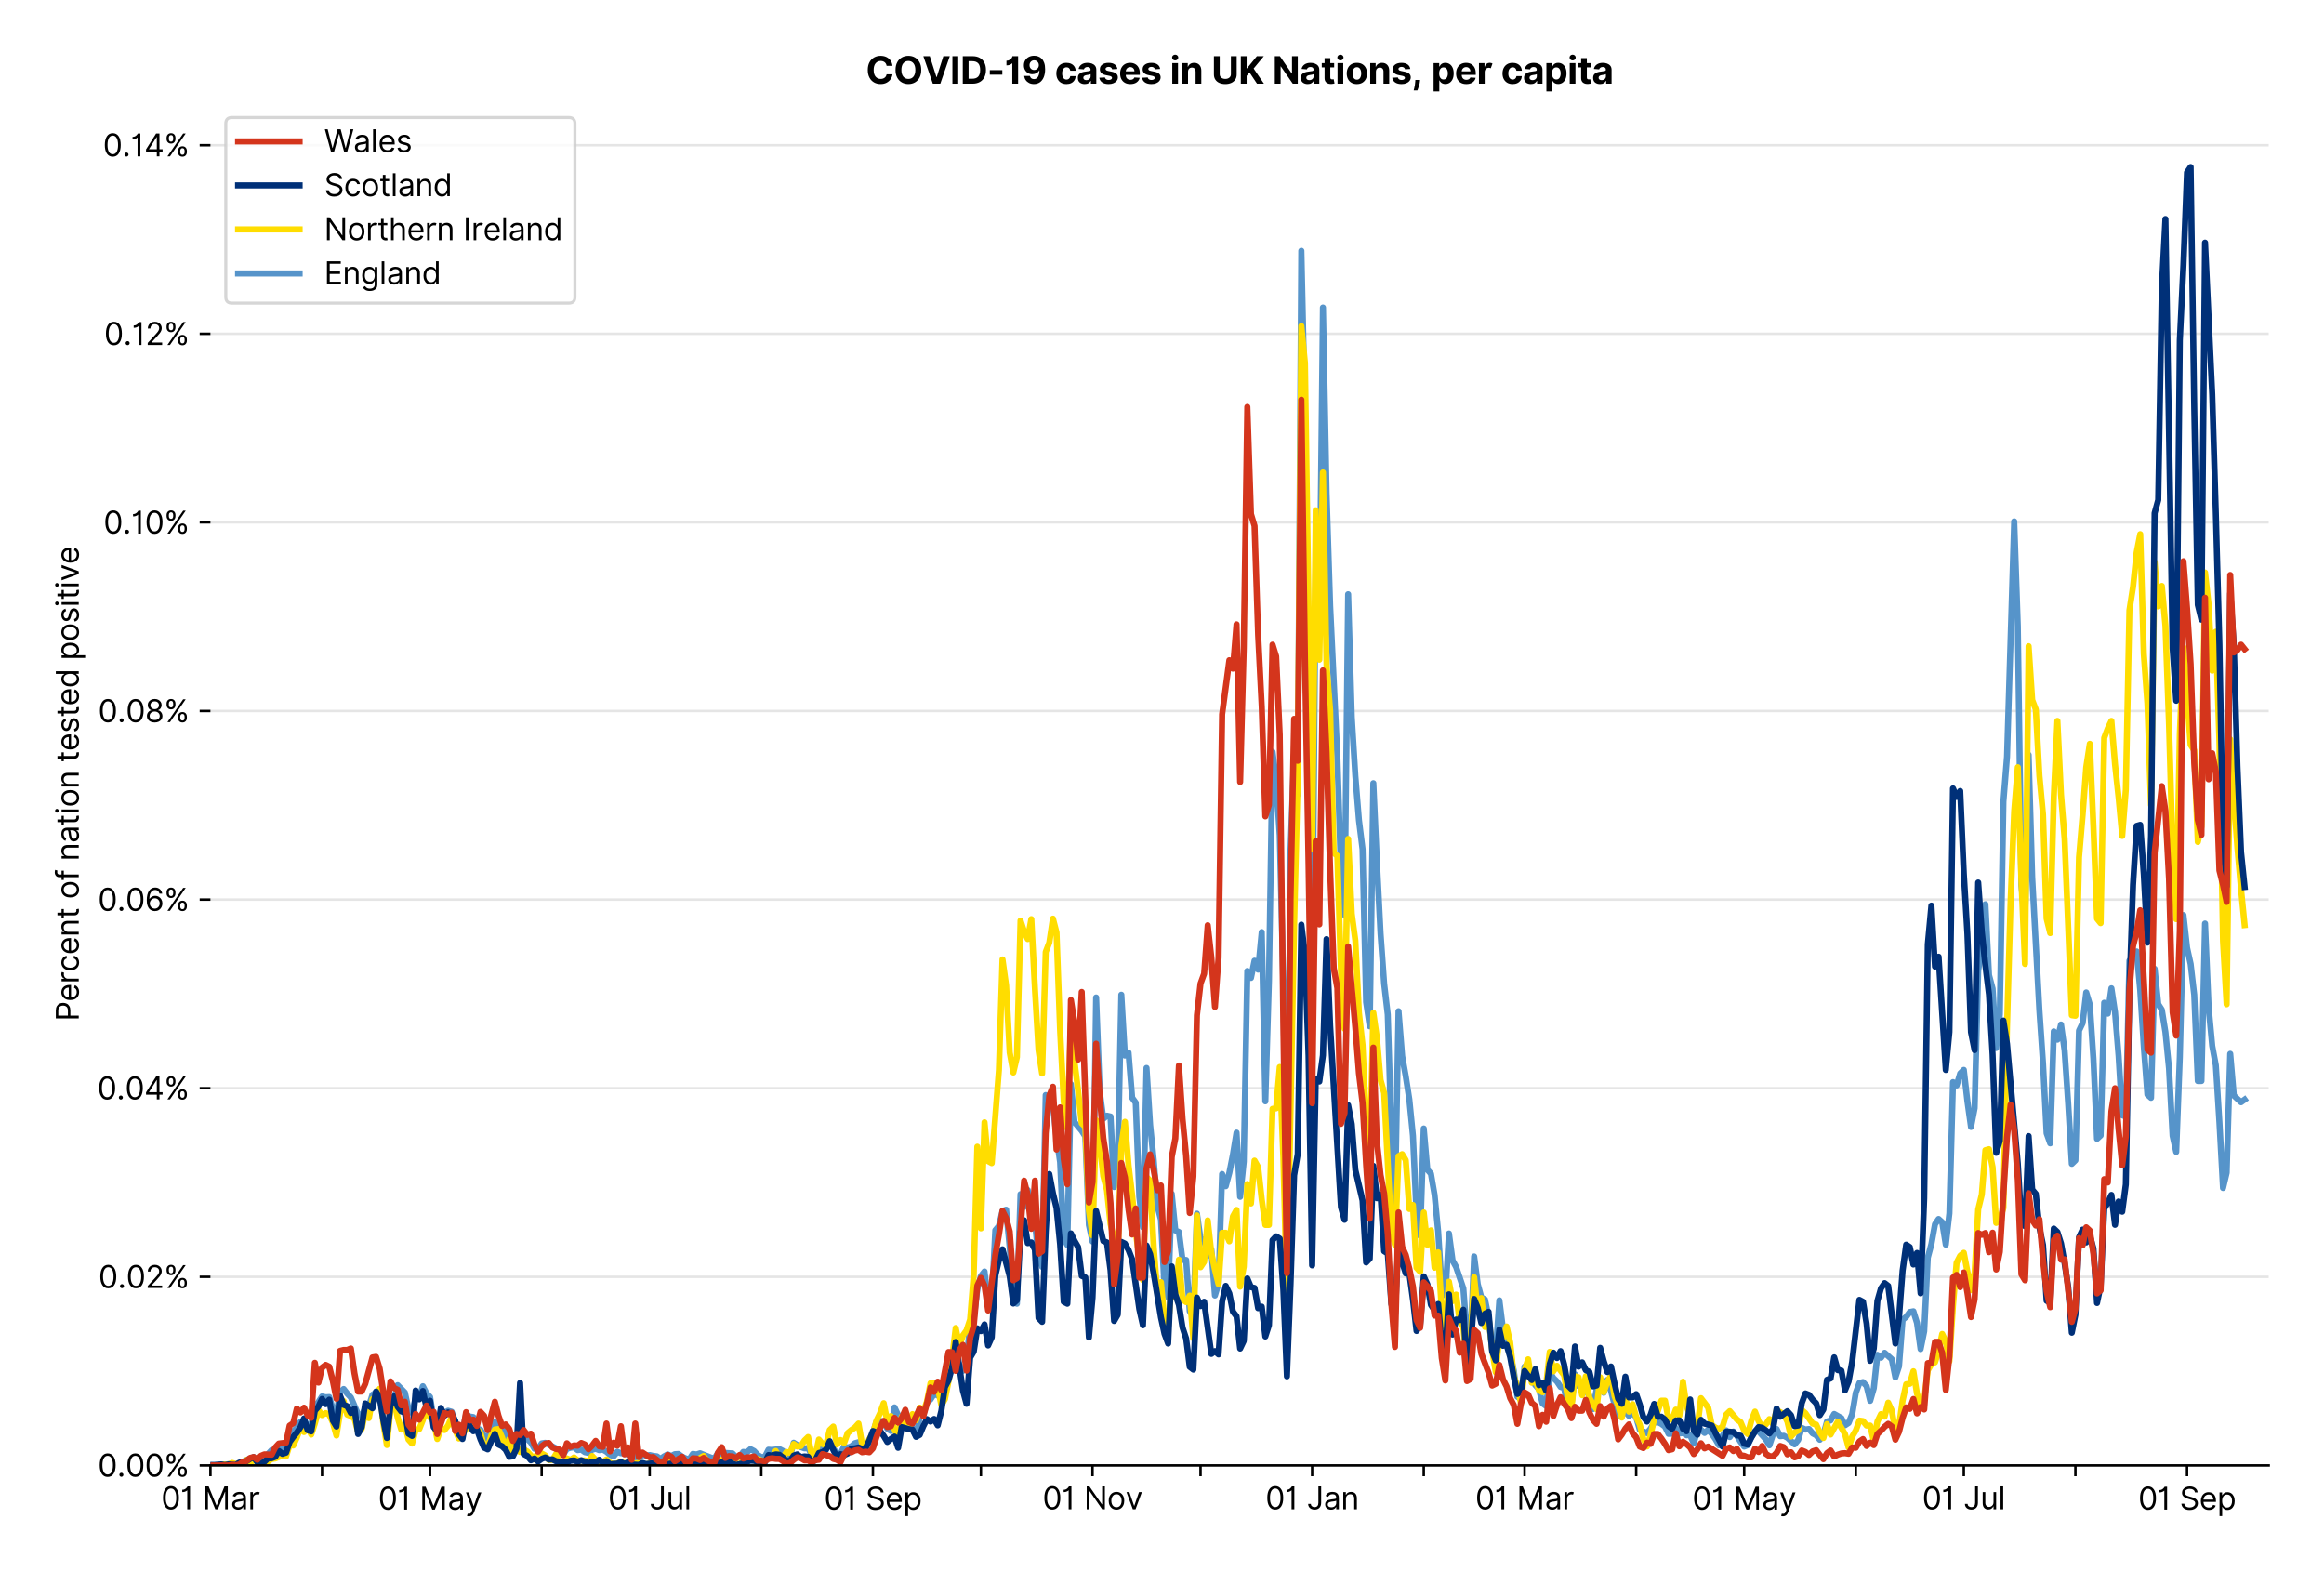 <?xml version="1.0" encoding="utf-8" standalone="no"?>
<!DOCTYPE svg PUBLIC "-//W3C//DTD SVG 1.1//EN"
  "http://www.w3.org/Graphics/SVG/1.1/DTD/svg11.dtd">
<svg version="1.1" viewBox="0 0 756.061 511.234" xmlns="http://www.w3.org/2000/svg" xmlns:xlink="http://www.w3.org/1999/xlink">
 <defs>
  <style type="text/css">*{stroke-linecap:butt;stroke-linejoin:round;}</style>
 </defs>
 <g id="figure_1">
  <g id="patch_1">
   <path d="M 0 511.234 
L 756.061 511.234 
L 756.061 0 
L 0 0 
z
" style="fill:#ffffff;"/>
  </g>
  <g id="axes_1">
   <g id="patch_2">
    <path d="M 68.461 476.745 
L 738.061 476.745 
L 738.061 33.225 
L 68.461 33.225 
z
" style="fill:#ffffff;"/>
   </g>
   <g id="matplotlib.axis_1">
    <g id="xtick_1">
     <g id="line2d_1">
      <defs>
       <path d="M 0 0 
L 0 3.5 
" id="m5f7030d0a2" style="stroke:#000000;stroke-width:0.8;"/>
      </defs>
      <g>
       <use style="stroke:#000000;stroke-width:0.8;" x="68.461" xlink:href="#m5f7030d0a2" y="476.745"/>
      </g>
     </g>
     <g id="text_1">
      <!-- 01 Mar -->
      <g transform="translate(52.424 491.018)scale(0.1 -0.1)">
       <defs>
        <path d="M 2000 -64 
Q 1230 -64 806 561 
Q 382 1186 382 2327 
Q 382 3459 809 4088 
Q 1236 4718 2000 4718 
Q 2764 4718 3191 4088 
Q 3618 3459 3618 2327 
Q 3618 1186 3194 561 
Q 2771 -64 2000 -64 
z
M 2000 436 
Q 2509 436 2791 927 
Q 3073 1418 3073 2327 
Q 3073 3234 2789 3730 
Q 2505 4227 2000 4227 
Q 1496 4227 1211 3730 
Q 927 3234 927 2327 
Q 927 1418 1210 927 
Q 1493 436 2000 436 
z
" id="Inter-Regular-30" transform="scale(0.016)"/>
        <path d="M 1973 4655 
L 1973 0 
L 1409 0 
L 1409 3836 
L 1373 3836 
Q 1341 3773 1209 3692 
Q 1077 3611 868 3551 
Q 659 3491 391 3491 
L 391 3964 
Q 661 3964 859 4061 
Q 1057 4159 1190 4291 
Q 1323 4423 1392 4529 
Q 1461 4636 1473 4655 
L 1973 4655 
z
" id="Inter-Regular-31" transform="scale(0.016)"/>
        <path id="Inter-Regular-20" transform="scale(0.016)"/>
        <path d="M 564 4655 
L 1236 4655 
L 2818 791 
L 2873 791 
L 4455 4655 
L 5127 4655 
L 5127 0 
L 4600 0 
L 4600 3536 
L 4555 3536 
L 3100 0 
L 2591 0 
L 1136 3536 
L 1091 3536 
L 1091 0 
L 564 0 
L 564 4655 
z
" id="Inter-Regular-4d" transform="scale(0.016)"/>
        <path d="M 1518 -82 
Q 1186 -82 916 44 
Q 646 170 486 410 
Q 327 650 327 991 
Q 327 1291 445 1478 
Q 564 1666 761 1773 
Q 959 1880 1199 1933 
Q 1439 1986 1682 2018 
Q 2000 2059 2199 2080 
Q 2398 2102 2490 2154 
Q 2582 2207 2582 2336 
L 2582 2355 
Q 2582 2691 2399 2877 
Q 2216 3064 1846 3064 
Q 1461 3064 1243 2895 
Q 1025 2727 936 2536 
L 427 2718 
Q 564 3036 792 3214 
Q 1021 3393 1292 3464 
Q 1564 3536 1827 3536 
Q 1996 3536 2215 3496 
Q 2434 3457 2640 3334 
Q 2846 3211 2982 2963 
Q 3118 2716 3118 2300 
L 3118 0 
L 2582 0 
L 2582 473 
L 2555 473 
Q 2500 359 2373 229 
Q 2246 100 2034 9 
Q 1823 -82 1518 -82 
z
M 1600 400 
Q 1918 400 2137 525 
Q 2357 650 2469 847 
Q 2582 1045 2582 1264 
L 2582 1755 
Q 2548 1714 2433 1681 
Q 2318 1648 2169 1624 
Q 2021 1600 1881 1583 
Q 1741 1566 1655 1555 
Q 1446 1527 1265 1467 
Q 1084 1407 974 1287 
Q 864 1168 864 964 
Q 864 684 1072 542 
Q 1280 400 1600 400 
z
" id="Inter-Regular-61" transform="scale(0.016)"/>
        <path d="M 491 0 
L 491 3491 
L 1009 3491 
L 1009 2964 
L 1046 2964 
Q 1139 3223 1389 3384 
Q 1639 3545 1955 3545 
Q 2100 3545 2209 3511 
Q 2318 3477 2400 3418 
L 2218 2964 
Q 2161 2993 2085 3010 
Q 2009 3027 1909 3027 
Q 1527 3027 1277 2794 
Q 1027 2561 1027 2209 
L 1027 0 
L 491 0 
z
" id="Inter-Regular-72" transform="scale(0.016)"/>
       </defs>
       <use xlink:href="#Inter-Regular-30"/>
       <use x="62.5" xlink:href="#Inter-Regular-31"/>
       <use x="106.676" xlink:href="#Inter-Regular-20"/>
       <use x="134.801" xlink:href="#Inter-Regular-4d"/>
       <use x="225.994" xlink:href="#Inter-Regular-61"/>
       <use x="282.386" xlink:href="#Inter-Regular-72"/>
      </g>
     </g>
    </g>
    <g id="xtick_2">
     <g id="line2d_2">
      <g>
       <use style="stroke:#000000;stroke-width:0.8;" x="104.771" xlink:href="#m5f7030d0a2" y="476.745"/>
      </g>
     </g>
    </g>
    <g id="xtick_3">
     <g id="line2d_3">
      <g>
       <use style="stroke:#000000;stroke-width:0.8;" x="139.91" xlink:href="#m5f7030d0a2" y="476.745"/>
      </g>
     </g>
     <g id="text_2">
      <!-- 01 May -->
      <g transform="translate(123.006 491.117)scale(0.1 -0.1)">
       <defs>
        <path d="M 818 -1355 
Q 682 -1355 575 -1333 
Q 468 -1311 427 -1291 
L 564 -818 
Q 857 -893 1053 -814 
Q 1250 -736 1391 -345 
L 1509 -18 
L 218 3491 
L 800 3491 
L 1764 709 
L 1800 709 
L 2764 3491 
L 3346 3491 
L 1846 -564 
Q 1550 -1355 818 -1355 
z
" id="Inter-Regular-79" transform="scale(0.016)"/>
       </defs>
       <use xlink:href="#Inter-Regular-30"/>
       <use x="62.5" xlink:href="#Inter-Regular-31"/>
       <use x="106.676" xlink:href="#Inter-Regular-20"/>
       <use x="134.801" xlink:href="#Inter-Regular-4d"/>
       <use x="225.994" xlink:href="#Inter-Regular-61"/>
       <use x="282.386" xlink:href="#Inter-Regular-79"/>
      </g>
     </g>
    </g>
    <g id="xtick_4">
     <g id="line2d_4">
      <g>
       <use style="stroke:#000000;stroke-width:0.8;" x="176.22" xlink:href="#m5f7030d0a2" y="476.745"/>
      </g>
     </g>
    </g>
    <g id="xtick_5">
     <g id="line2d_5">
      <g>
       <use style="stroke:#000000;stroke-width:0.8;" x="211.358" xlink:href="#m5f7030d0a2" y="476.745"/>
      </g>
     </g>
     <g id="text_3">
      <!-- 01 Jul -->
      <g transform="translate(197.814 491.018)scale(0.1 -0.1)">
       <defs>
        <path d="M 2346 4655 
L 2909 4655 
L 2909 1327 
Q 2909 657 2549 296 
Q 2189 -64 1582 -64 
Q 1200 -64 902 76 
Q 605 216 434 475 
Q 264 734 264 1091 
L 818 1091 
Q 818 795 1034 615 
Q 1250 436 1582 436 
Q 1948 436 2147 664 
Q 2346 893 2346 1327 
L 2346 4655 
z
" id="Inter-Regular-4a" transform="scale(0.016)"/>
        <path d="M 2691 1427 
L 2691 3491 
L 3227 3491 
L 3227 0 
L 2691 0 
L 2691 591 
L 2655 591 
Q 2532 325 2273 140 
Q 2014 -45 1618 -45 
Q 1127 -45 809 280 
Q 491 605 491 1273 
L 491 3491 
L 1027 3491 
L 1027 1309 
Q 1027 927 1242 700 
Q 1457 473 1791 473 
Q 1991 473 2199 575 
Q 2407 677 2549 888 
Q 2691 1100 2691 1427 
z
" id="Inter-Regular-75" transform="scale(0.016)"/>
        <path d="M 1027 4655 
L 1027 0 
L 491 0 
L 491 4655 
L 1027 4655 
z
" id="Inter-Regular-6c" transform="scale(0.016)"/>
       </defs>
       <use xlink:href="#Inter-Regular-30"/>
       <use x="62.5" xlink:href="#Inter-Regular-31"/>
       <use x="106.676" xlink:href="#Inter-Regular-20"/>
       <use x="134.801" xlink:href="#Inter-Regular-4a"/>
       <use x="189.063" xlink:href="#Inter-Regular-75"/>
       <use x="247.159" xlink:href="#Inter-Regular-6c"/>
      </g>
     </g>
    </g>
    <g id="xtick_6">
     <g id="line2d_6">
      <g>
       <use style="stroke:#000000;stroke-width:0.8;" x="247.668" xlink:href="#m5f7030d0a2" y="476.745"/>
      </g>
     </g>
    </g>
    <g id="xtick_7">
     <g id="line2d_7">
      <g>
       <use style="stroke:#000000;stroke-width:0.8;" x="283.978" xlink:href="#m5f7030d0a2" y="476.745"/>
      </g>
     </g>
     <g id="text_4">
      <!-- 01 Sep -->
      <g transform="translate(268.091 491.117)scale(0.1 -0.1)">
       <defs>
        <path d="M 3109 3491 
Q 3068 3836 2777 4027 
Q 2486 4218 2064 4218 
Q 1600 4218 1318 3999 
Q 1036 3780 1036 3445 
Q 1036 3195 1189 3042 
Q 1343 2889 1553 2803 
Q 1764 2718 1936 2673 
L 2409 2545 
Q 2591 2498 2815 2414 
Q 3039 2330 3244 2185 
Q 3450 2041 3584 1816 
Q 3718 1591 3718 1264 
Q 3718 886 3521 581 
Q 3325 277 2949 97 
Q 2573 -82 2036 -82 
Q 1286 -82 845 272 
Q 405 627 364 1200 
L 946 1200 
Q 968 936 1124 764 
Q 1280 593 1519 510 
Q 1759 427 2036 427 
Q 2359 427 2616 533 
Q 2873 639 3023 828 
Q 3173 1018 3173 1273 
Q 3173 1505 3043 1650 
Q 2914 1795 2702 1886 
Q 2491 1977 2246 2045 
L 1673 2209 
Q 1127 2366 809 2657 
Q 491 2948 491 3418 
Q 491 3809 703 4101 
Q 916 4393 1276 4555 
Q 1636 4718 2082 4718 
Q 2532 4718 2882 4558 
Q 3232 4398 3437 4120 
Q 3643 3843 3655 3491 
L 3109 3491 
z
" id="Inter-Regular-53" transform="scale(0.016)"/>
        <path d="M 1955 -73 
Q 1450 -73 1085 151 
Q 721 375 524 778 
Q 327 1182 327 1718 
Q 327 2255 524 2665 
Q 721 3075 1074 3305 
Q 1427 3536 1900 3536 
Q 2173 3536 2439 3445 
Q 2705 3355 2923 3151 
Q 3141 2948 3270 2614 
Q 3400 2280 3400 1791 
L 3400 1564 
L 866 1564 
Q 884 1005 1183 707 
Q 1482 409 1955 409 
Q 2271 409 2498 545 
Q 2725 682 2827 955 
L 3346 809 
Q 3223 414 2854 170 
Q 2486 -73 1955 -73 
z
M 866 2027 
L 2855 2027 
Q 2855 2470 2595 2762 
Q 2336 3055 1900 3055 
Q 1593 3055 1368 2911 
Q 1143 2768 1013 2533 
Q 884 2298 866 2027 
z
" id="Inter-Regular-65" transform="scale(0.016)"/>
        <path d="M 491 -1309 
L 491 3491 
L 1009 3491 
L 1009 2936 
L 1073 2936 
Q 1132 3027 1237 3169 
Q 1343 3311 1542 3423 
Q 1741 3536 2082 3536 
Q 2523 3536 2859 3315 
Q 3196 3095 3384 2690 
Q 3573 2286 3573 1736 
Q 3573 1182 3384 776 
Q 3196 370 2861 148 
Q 2527 -73 2091 -73 
Q 1755 -73 1552 39 
Q 1350 152 1241 296 
Q 1132 441 1073 536 
L 1027 536 
L 1027 -1309 
L 491 -1309 
z
M 1018 1745 
Q 1018 1152 1276 780 
Q 1534 409 2018 409 
Q 2355 409 2581 587 
Q 2807 766 2921 1069 
Q 3036 1373 3036 1745 
Q 3036 2114 2923 2410 
Q 2811 2707 2585 2881 
Q 2359 3055 2018 3055 
Q 1527 3055 1272 2693 
Q 1018 2332 1018 1745 
z
" id="Inter-Regular-70" transform="scale(0.016)"/>
       </defs>
       <use xlink:href="#Inter-Regular-30"/>
       <use x="62.5" xlink:href="#Inter-Regular-31"/>
       <use x="106.676" xlink:href="#Inter-Regular-20"/>
       <use x="134.801" xlink:href="#Inter-Regular-53"/>
       <use x="198.58" xlink:href="#Inter-Regular-65"/>
       <use x="256.818" xlink:href="#Inter-Regular-70"/>
      </g>
     </g>
    </g>
    <g id="xtick_8">
     <g id="line2d_8">
      <g>
       <use style="stroke:#000000;stroke-width:0.8;" x="319.117" xlink:href="#m5f7030d0a2" y="476.745"/>
      </g>
     </g>
    </g>
    <g id="xtick_9">
     <g id="line2d_9">
      <g>
       <use style="stroke:#000000;stroke-width:0.8;" x="355.427" xlink:href="#m5f7030d0a2" y="476.745"/>
      </g>
     </g>
     <g id="text_5">
      <!-- 01 Nov -->
      <g transform="translate(339.156 491.018)scale(0.1 -0.1)">
       <defs>
        <path d="M 4255 4655 
L 4255 0 
L 3709 0 
L 1173 3655 
L 1127 3655 
L 1127 0 
L 564 0 
L 564 4655 
L 1109 4655 
L 3655 991 
L 3700 991 
L 3700 4655 
L 4255 4655 
z
" id="Inter-Regular-4e" transform="scale(0.016)"/>
        <path d="M 1909 -73 
Q 1436 -73 1080 152 
Q 725 377 526 781 
Q 327 1186 327 1727 
Q 327 2273 526 2679 
Q 725 3086 1080 3311 
Q 1436 3536 1909 3536 
Q 2382 3536 2737 3311 
Q 3093 3086 3292 2679 
Q 3491 2273 3491 1727 
Q 3491 1186 3292 781 
Q 3093 377 2737 152 
Q 2382 -73 1909 -73 
z
M 1909 409 
Q 2268 409 2500 593 
Q 2732 777 2843 1077 
Q 2955 1377 2955 1727 
Q 2955 2077 2843 2379 
Q 2732 2682 2500 2868 
Q 2268 3055 1909 3055 
Q 1550 3055 1318 2868 
Q 1086 2682 975 2379 
Q 864 2077 864 1727 
Q 864 1377 975 1077 
Q 1086 777 1318 593 
Q 1550 409 1909 409 
z
" id="Inter-Regular-6f" transform="scale(0.016)"/>
        <path d="M 3346 3491 
L 2055 0 
L 1509 0 
L 218 3491 
L 800 3491 
L 1764 709 
L 1800 709 
L 2764 3491 
L 3346 3491 
z
" id="Inter-Regular-76" transform="scale(0.016)"/>
       </defs>
       <use xlink:href="#Inter-Regular-30"/>
       <use x="62.5" xlink:href="#Inter-Regular-31"/>
       <use x="106.676" xlink:href="#Inter-Regular-20"/>
       <use x="134.801" xlink:href="#Inter-Regular-4e"/>
       <use x="210.085" xlink:href="#Inter-Regular-6f"/>
       <use x="269.744" xlink:href="#Inter-Regular-76"/>
      </g>
     </g>
    </g>
    <g id="xtick_10">
     <g id="line2d_10">
      <g>
       <use style="stroke:#000000;stroke-width:0.8;" x="390.566" xlink:href="#m5f7030d0a2" y="476.745"/>
      </g>
     </g>
    </g>
    <g id="xtick_11">
     <g id="line2d_11">
      <g>
       <use style="stroke:#000000;stroke-width:0.8;" x="426.875" xlink:href="#m5f7030d0a2" y="476.745"/>
      </g>
     </g>
     <g id="text_6">
      <!-- 01 Jan -->
      <g transform="translate(411.676 491.018)scale(0.1 -0.1)">
       <defs>
        <path d="M 1027 2100 
L 1027 0 
L 491 0 
L 491 3491 
L 1009 3491 
L 1009 2945 
L 1055 2945 
Q 1177 3211 1427 3373 
Q 1677 3536 2073 3536 
Q 2602 3536 2928 3211 
Q 3255 2886 3255 2218 
L 3255 0 
L 2718 0 
L 2718 2182 
Q 2718 2593 2504 2824 
Q 2291 3055 1918 3055 
Q 1534 3055 1280 2806 
Q 1027 2557 1027 2100 
z
" id="Inter-Regular-6e" transform="scale(0.016)"/>
       </defs>
       <use xlink:href="#Inter-Regular-30"/>
       <use x="62.5" xlink:href="#Inter-Regular-31"/>
       <use x="106.676" xlink:href="#Inter-Regular-20"/>
       <use x="134.801" xlink:href="#Inter-Regular-4a"/>
       <use x="189.063" xlink:href="#Inter-Regular-61"/>
       <use x="245.455" xlink:href="#Inter-Regular-6e"/>
      </g>
     </g>
    </g>
    <g id="xtick_12">
     <g id="line2d_12">
      <g>
       <use style="stroke:#000000;stroke-width:0.8;" x="463.185" xlink:href="#m5f7030d0a2" y="476.745"/>
      </g>
     </g>
    </g>
    <g id="xtick_13">
     <g id="line2d_13">
      <g>
       <use style="stroke:#000000;stroke-width:0.8;" x="495.982" xlink:href="#m5f7030d0a2" y="476.745"/>
      </g>
     </g>
     <g id="text_7">
      <!-- 01 Mar -->
      <g transform="translate(479.945 491.018)scale(0.1 -0.1)">
       <use xlink:href="#Inter-Regular-30"/>
       <use x="62.5" xlink:href="#Inter-Regular-31"/>
       <use x="106.676" xlink:href="#Inter-Regular-20"/>
       <use x="134.801" xlink:href="#Inter-Regular-4d"/>
       <use x="225.994" xlink:href="#Inter-Regular-61"/>
       <use x="282.386" xlink:href="#Inter-Regular-72"/>
      </g>
     </g>
    </g>
    <g id="xtick_14">
     <g id="line2d_14">
      <g>
       <use style="stroke:#000000;stroke-width:0.8;" x="532.292" xlink:href="#m5f7030d0a2" y="476.745"/>
      </g>
     </g>
    </g>
    <g id="xtick_15">
     <g id="line2d_15">
      <g>
       <use style="stroke:#000000;stroke-width:0.8;" x="567.43" xlink:href="#m5f7030d0a2" y="476.745"/>
      </g>
     </g>
     <g id="text_8">
      <!-- 01 May -->
      <g transform="translate(550.527 491.117)scale(0.1 -0.1)">
       <use xlink:href="#Inter-Regular-30"/>
       <use x="62.5" xlink:href="#Inter-Regular-31"/>
       <use x="106.676" xlink:href="#Inter-Regular-20"/>
       <use x="134.801" xlink:href="#Inter-Regular-4d"/>
       <use x="225.994" xlink:href="#Inter-Regular-61"/>
       <use x="282.386" xlink:href="#Inter-Regular-79"/>
      </g>
     </g>
    </g>
    <g id="xtick_16">
     <g id="line2d_16">
      <g>
       <use style="stroke:#000000;stroke-width:0.8;" x="603.74" xlink:href="#m5f7030d0a2" y="476.745"/>
      </g>
     </g>
    </g>
    <g id="xtick_17">
     <g id="line2d_17">
      <g>
       <use style="stroke:#000000;stroke-width:0.8;" x="638.879" xlink:href="#m5f7030d0a2" y="476.745"/>
      </g>
     </g>
     <g id="text_9">
      <!-- 01 Jul -->
      <g transform="translate(625.335 491.018)scale(0.1 -0.1)">
       <use xlink:href="#Inter-Regular-30"/>
       <use x="62.5" xlink:href="#Inter-Regular-31"/>
       <use x="106.676" xlink:href="#Inter-Regular-20"/>
       <use x="134.801" xlink:href="#Inter-Regular-4a"/>
       <use x="189.063" xlink:href="#Inter-Regular-75"/>
       <use x="247.159" xlink:href="#Inter-Regular-6c"/>
      </g>
     </g>
    </g>
    <g id="xtick_18">
     <g id="line2d_18">
      <g>
       <use style="stroke:#000000;stroke-width:0.8;" x="675.189" xlink:href="#m5f7030d0a2" y="476.745"/>
      </g>
     </g>
    </g>
    <g id="xtick_19">
     <g id="line2d_19">
      <g>
       <use style="stroke:#000000;stroke-width:0.8;" x="711.499" xlink:href="#m5f7030d0a2" y="476.745"/>
      </g>
     </g>
     <g id="text_10">
      <!-- 01 Sep -->
      <g transform="translate(695.611 491.117)scale(0.1 -0.1)">
       <use xlink:href="#Inter-Regular-30"/>
       <use x="62.5" xlink:href="#Inter-Regular-31"/>
       <use x="106.676" xlink:href="#Inter-Regular-20"/>
       <use x="134.801" xlink:href="#Inter-Regular-53"/>
       <use x="198.58" xlink:href="#Inter-Regular-65"/>
       <use x="256.818" xlink:href="#Inter-Regular-70"/>
      </g>
     </g>
    </g>
   </g>
   <g id="matplotlib.axis_2">
    <g id="ytick_1">
     <g id="line2d_20">
      <path clip-path="url(#p8ac0fa733b)" d="M 68.461 476.745 
L 738.061 476.745 
" style="fill:none;stroke:#e5e5e5;stroke-linecap:square;stroke-width:0.8;"/>
     </g>
     <g id="line2d_21">
      <defs>
       <path d="M 0 0 
L -3.5 0 
" id="m7caeb50167" style="stroke:#000000;stroke-width:0.8;"/>
      </defs>
      <g>
       <use style="stroke:#000000;stroke-width:0.8;" x="68.461" xlink:href="#m7caeb50167" y="476.745"/>
      </g>
     </g>
     <g id="text_11">
      <!-- 0.00% -->
      <g transform="translate(31.83 480.382)scale(0.1 -0.1)">
       <defs>
        <path d="M 882 -36 
Q 714 -36 593 84 
Q 473 205 473 373 
Q 473 541 593 661 
Q 714 782 882 782 
Q 1050 782 1170 661 
Q 1291 541 1291 373 
Q 1291 205 1170 84 
Q 1050 -36 882 -36 
z
" id="Inter-Regular-2e" transform="scale(0.016)"/>
        <path d="M 2855 873 
L 2855 1118 
Q 2855 1373 2960 1585 
Q 3066 1798 3269 1926 
Q 3473 2055 3764 2055 
Q 4059 2055 4259 1926 
Q 4459 1798 4561 1585 
Q 4664 1373 4664 1118 
L 4664 873 
Q 4664 618 4560 405 
Q 4457 193 4256 64 
Q 4055 -64 3764 -64 
Q 3468 -64 3266 64 
Q 3064 193 2959 405 
Q 2855 618 2855 873 
z
M 536 3536 
L 536 3782 
Q 536 4036 642 4248 
Q 748 4461 951 4589 
Q 1155 4718 1446 4718 
Q 1741 4718 1941 4589 
Q 2141 4461 2243 4248 
Q 2346 4036 2346 3782 
L 2346 3536 
Q 2346 3282 2242 3069 
Q 2139 2857 1937 2728 
Q 1736 2600 1446 2600 
Q 1150 2600 948 2728 
Q 746 2857 641 3069 
Q 536 3282 536 3536 
z
M 709 0 
L 3909 4655 
L 4427 4655 
L 1227 0 
L 709 0 
z
M 3318 1118 
L 3318 873 
Q 3318 661 3418 494 
Q 3518 327 3764 327 
Q 4002 327 4101 494 
Q 4200 661 4200 873 
L 4200 1118 
Q 4200 1330 4104 1497 
Q 4009 1664 3764 1664 
Q 3525 1664 3421 1497 
Q 3318 1330 3318 1118 
z
M 1000 3782 
L 1000 3536 
Q 1000 3325 1100 3158 
Q 1200 2991 1446 2991 
Q 1684 2991 1783 3158 
Q 1882 3325 1882 3536 
L 1882 3782 
Q 1882 3993 1786 4160 
Q 1691 4327 1446 4327 
Q 1207 4327 1103 4160 
Q 1000 3993 1000 3782 
z
" id="Inter-Regular-25" transform="scale(0.016)"/>
       </defs>
       <use xlink:href="#Inter-Regular-30"/>
       <use x="62.5" xlink:href="#Inter-Regular-2e"/>
       <use x="90.057" xlink:href="#Inter-Regular-30"/>
       <use x="152.557" xlink:href="#Inter-Regular-30"/>
       <use x="215.057" xlink:href="#Inter-Regular-25"/>
      </g>
     </g>
    </g>
    <g id="ytick_2">
     <g id="line2d_22">
      <path clip-path="url(#p8ac0fa733b)" d="M 68.461 415.386 
L 738.061 415.386 
" style="fill:none;stroke:#e5e5e5;stroke-linecap:square;stroke-width:0.8;"/>
     </g>
     <g id="line2d_23">
      <g>
       <use style="stroke:#000000;stroke-width:0.8;" x="68.461" xlink:href="#m7caeb50167" y="415.386"/>
      </g>
     </g>
     <g id="text_12">
      <!-- 0.02% -->
      <g transform="translate(32.028 419.023)scale(0.1 -0.1)">
       <defs>
        <path d="M 482 0 
L 482 409 
L 2018 2091 
Q 2289 2386 2464 2605 
Q 2639 2825 2724 3019 
Q 2809 3214 2809 3427 
Q 2809 3795 2553 4011 
Q 2298 4227 1918 4227 
Q 1514 4227 1275 3985 
Q 1036 3743 1036 3345 
L 500 3345 
Q 500 3755 688 4064 
Q 877 4373 1203 4545 
Q 1530 4718 1936 4718 
Q 2346 4718 2661 4545 
Q 2977 4373 3156 4079 
Q 3336 3786 3336 3427 
Q 3336 3170 3244 2926 
Q 3152 2682 2926 2383 
Q 2700 2084 2300 1655 
L 1255 536 
L 1255 500 
L 3418 500 
L 3418 0 
L 482 0 
z
" id="Inter-Regular-32" transform="scale(0.016)"/>
       </defs>
       <use xlink:href="#Inter-Regular-30"/>
       <use x="62.5" xlink:href="#Inter-Regular-2e"/>
       <use x="90.057" xlink:href="#Inter-Regular-30"/>
       <use x="152.557" xlink:href="#Inter-Regular-32"/>
       <use x="213.068" xlink:href="#Inter-Regular-25"/>
      </g>
     </g>
    </g>
    <g id="ytick_3">
     <g id="line2d_24">
      <path clip-path="url(#p8ac0fa733b)" d="M 68.461 354.028 
L 738.061 354.028 
" style="fill:none;stroke:#e5e5e5;stroke-linecap:square;stroke-width:0.8;"/>
     </g>
     <g id="line2d_25">
      <g>
       <use style="stroke:#000000;stroke-width:0.8;" x="68.461" xlink:href="#m7caeb50167" y="354.028"/>
      </g>
     </g>
     <g id="text_13">
      <!-- 0.04% -->
      <g transform="translate(31.659 357.664)scale(0.1 -0.1)">
       <defs>
        <path d="M 373 955 
L 373 1418 
L 2418 4655 
L 3100 4655 
L 3100 1455 
L 3736 1455 
L 3736 955 
L 3100 955 
L 3100 0 
L 2564 0 
L 2564 955 
L 373 955 
z
M 2564 1455 
L 2564 3936 
L 2527 3936 
L 982 1491 
L 982 1455 
L 2564 1455 
z
" id="Inter-Regular-34" transform="scale(0.016)"/>
       </defs>
       <use xlink:href="#Inter-Regular-30"/>
       <use x="62.5" xlink:href="#Inter-Regular-2e"/>
       <use x="90.057" xlink:href="#Inter-Regular-30"/>
       <use x="152.557" xlink:href="#Inter-Regular-34"/>
       <use x="216.761" xlink:href="#Inter-Regular-25"/>
      </g>
     </g>
    </g>
    <g id="ytick_4">
     <g id="line2d_26">
      <path clip-path="url(#p8ac0fa733b)" d="M 68.461 292.669 
L 738.061 292.669 
" style="fill:none;stroke:#e5e5e5;stroke-linecap:square;stroke-width:0.8;"/>
     </g>
     <g id="line2d_27">
      <g>
       <use style="stroke:#000000;stroke-width:0.8;" x="68.461" xlink:href="#m7caeb50167" y="292.669"/>
      </g>
     </g>
     <g id="text_14">
      <!-- 0.06% -->
      <g transform="translate(31.844 296.306)scale(0.1 -0.1)">
       <defs>
        <path d="M 2027 -64 
Q 1741 -59 1454 45 
Q 1168 150 932 399 
Q 696 648 552 1074 
Q 409 1500 409 2145 
Q 409 3386 861 4056 
Q 1314 4727 2100 4727 
Q 2686 4727 3073 4384 
Q 3461 4041 3546 3491 
L 2991 3491 
Q 2914 3811 2691 4019 
Q 2468 4227 2100 4227 
Q 1559 4227 1249 3755 
Q 939 3284 936 2427 
L 973 2427 
Q 1164 2716 1461 2880 
Q 1759 3045 2118 3045 
Q 2518 3045 2850 2846 
Q 3182 2648 3382 2299 
Q 3582 1950 3582 1500 
Q 3582 1068 3389 710 
Q 3196 352 2847 142 
Q 2498 -68 2027 -64 
z
M 2027 436 
Q 2314 436 2542 579 
Q 2771 723 2903 964 
Q 3036 1205 3036 1500 
Q 3036 1789 2908 2026 
Q 2780 2264 2556 2404 
Q 2332 2545 2046 2545 
Q 1757 2545 1525 2397 
Q 1293 2250 1157 2010 
Q 1021 1770 1018 1491 
Q 1018 1214 1149 973 
Q 1280 732 1508 584 
Q 1736 436 2027 436 
z
" id="Inter-Regular-36" transform="scale(0.016)"/>
       </defs>
       <use xlink:href="#Inter-Regular-30"/>
       <use x="62.5" xlink:href="#Inter-Regular-2e"/>
       <use x="90.057" xlink:href="#Inter-Regular-30"/>
       <use x="152.557" xlink:href="#Inter-Regular-36"/>
       <use x="214.915" xlink:href="#Inter-Regular-25"/>
      </g>
     </g>
    </g>
    <g id="ytick_5">
     <g id="line2d_28">
      <path clip-path="url(#p8ac0fa733b)" d="M 68.461 231.31 
L 738.061 231.31 
" style="fill:none;stroke:#e5e5e5;stroke-linecap:square;stroke-width:0.8;"/>
     </g>
     <g id="line2d_29">
      <g>
       <use style="stroke:#000000;stroke-width:0.8;" x="68.461" xlink:href="#m7caeb50167" y="231.31"/>
      </g>
     </g>
     <g id="text_15">
      <!-- 0.08% -->
      <g transform="translate(31.914 234.947)scale(0.1 -0.1)">
       <defs>
        <path d="M 1973 -64 
Q 1505 -64 1147 103 
Q 789 270 589 564 
Q 389 859 391 1236 
Q 389 1532 507 1783 
Q 625 2034 830 2203 
Q 1036 2373 1291 2418 
L 1291 2445 
Q 957 2532 759 2821 
Q 561 3111 564 3482 
Q 561 3836 743 4115 
Q 925 4395 1244 4556 
Q 1564 4718 1973 4718 
Q 2377 4718 2695 4556 
Q 3014 4395 3197 4115 
Q 3380 3836 3382 3482 
Q 3380 3111 3181 2821 
Q 2982 2532 2655 2445 
L 2655 2418 
Q 2907 2373 3109 2203 
Q 3311 2034 3431 1783 
Q 3552 1532 3555 1236 
Q 3552 859 3351 564 
Q 3150 270 2794 103 
Q 2439 -64 1973 -64 
z
M 1973 436 
Q 2446 436 2722 662 
Q 2998 889 3000 1264 
Q 2998 1527 2864 1729 
Q 2730 1932 2499 2048 
Q 2268 2164 1973 2164 
Q 1675 2164 1442 2048 
Q 1209 1932 1076 1729 
Q 943 1527 946 1264 
Q 943 889 1218 662 
Q 1493 436 1973 436 
z
M 1973 2645 
Q 2348 2645 2591 2864 
Q 2834 3084 2836 3445 
Q 2834 3800 2596 4013 
Q 2359 4227 1973 4227 
Q 1582 4227 1344 4013 
Q 1107 3800 1109 3445 
Q 1107 3084 1349 2864 
Q 1591 2645 1973 2645 
z
" id="Inter-Regular-38" transform="scale(0.016)"/>
       </defs>
       <use xlink:href="#Inter-Regular-30"/>
       <use x="62.5" xlink:href="#Inter-Regular-2e"/>
       <use x="90.057" xlink:href="#Inter-Regular-30"/>
       <use x="152.557" xlink:href="#Inter-Regular-38"/>
       <use x="214.205" xlink:href="#Inter-Regular-25"/>
      </g>
     </g>
    </g>
    <g id="ytick_6">
     <g id="line2d_30">
      <path clip-path="url(#p8ac0fa733b)" d="M 68.461 169.952 
L 738.061 169.952 
" style="fill:none;stroke:#e5e5e5;stroke-linecap:square;stroke-width:0.8;"/>
     </g>
     <g id="line2d_31">
      <g>
       <use style="stroke:#000000;stroke-width:0.8;" x="68.461" xlink:href="#m7caeb50167" y="169.952"/>
      </g>
     </g>
     <g id="text_16">
      <!-- 0.10% -->
      <g transform="translate(33.663 173.589)scale(0.1 -0.1)">
       <use xlink:href="#Inter-Regular-30"/>
       <use x="62.5" xlink:href="#Inter-Regular-2e"/>
       <use x="90.057" xlink:href="#Inter-Regular-31"/>
       <use x="134.233" xlink:href="#Inter-Regular-30"/>
       <use x="196.733" xlink:href="#Inter-Regular-25"/>
      </g>
     </g>
    </g>
    <g id="ytick_7">
     <g id="line2d_32">
      <path clip-path="url(#p8ac0fa733b)" d="M 68.461 108.593 
L 738.061 108.593 
" style="fill:none;stroke:#e5e5e5;stroke-linecap:square;stroke-width:0.8;"/>
     </g>
     <g id="line2d_33">
      <g>
       <use style="stroke:#000000;stroke-width:0.8;" x="68.461" xlink:href="#m7caeb50167" y="108.593"/>
      </g>
     </g>
     <g id="text_17">
      <!-- 0.12% -->
      <g transform="translate(33.861 112.23)scale(0.1 -0.1)">
       <use xlink:href="#Inter-Regular-30"/>
       <use x="62.5" xlink:href="#Inter-Regular-2e"/>
       <use x="90.057" xlink:href="#Inter-Regular-31"/>
       <use x="134.233" xlink:href="#Inter-Regular-32"/>
       <use x="194.744" xlink:href="#Inter-Regular-25"/>
      </g>
     </g>
    </g>
    <g id="ytick_8">
     <g id="line2d_34">
      <path clip-path="url(#p8ac0fa733b)" d="M 68.461 47.235 
L 738.061 47.235 
" style="fill:none;stroke:#e5e5e5;stroke-linecap:square;stroke-width:0.8;"/>
     </g>
     <g id="line2d_35">
      <g>
       <use style="stroke:#000000;stroke-width:0.8;" x="68.461" xlink:href="#m7caeb50167" y="47.235"/>
      </g>
     </g>
     <g id="text_18">
      <!-- 0.14% -->
      <g transform="translate(33.492 50.871)scale(0.1 -0.1)">
       <use xlink:href="#Inter-Regular-30"/>
       <use x="62.5" xlink:href="#Inter-Regular-2e"/>
       <use x="90.057" xlink:href="#Inter-Regular-31"/>
       <use x="134.233" xlink:href="#Inter-Regular-34"/>
       <use x="198.438" xlink:href="#Inter-Regular-25"/>
      </g>
     </g>
    </g>
    <g id="text_19">
     <!-- Percent of nation tested positive -->
     <g transform="translate(25.614 332.215)rotate(-90)scale(0.1 -0.1)">
      <defs>
       <path d="M 564 0 
L 564 4655 
L 2136 4655 
Q 2684 4655 3033 4458 
Q 3382 4261 3550 3927 
Q 3718 3593 3718 3182 
Q 3718 2770 3551 2434 
Q 3384 2098 3036 1899 
Q 2689 1700 2146 1700 
L 1127 1700 
L 1127 0 
L 564 0 
z
M 1127 2200 
L 2127 2200 
Q 2689 2200 2926 2482 
Q 3164 2764 3164 3182 
Q 3164 3602 2925 3878 
Q 2686 4155 2118 4155 
L 1127 4155 
L 1127 2200 
z
" id="Inter-Regular-50" transform="scale(0.016)"/>
       <path d="M 1909 -73 
Q 1418 -73 1063 159 
Q 709 391 518 798 
Q 327 1205 327 1727 
Q 327 2259 524 2667 
Q 721 3075 1074 3305 
Q 1427 3536 1900 3536 
Q 2268 3536 2563 3400 
Q 2859 3264 3047 3018 
Q 3236 2773 3282 2445 
L 2746 2445 
Q 2684 2684 2474 2869 
Q 2264 3055 1909 3055 
Q 1439 3055 1151 2697 
Q 864 2339 864 1745 
Q 864 1139 1148 774 
Q 1432 409 1909 409 
Q 2223 409 2447 570 
Q 2671 732 2746 1018 
L 3282 1018 
Q 3236 709 3058 462 
Q 2880 216 2588 71 
Q 2296 -73 1909 -73 
z
" id="Inter-Regular-63" transform="scale(0.016)"/>
       <path d="M 2009 3491 
L 2009 3036 
L 1264 3036 
L 1264 1000 
Q 1264 773 1331 660 
Q 1398 548 1503 510 
Q 1609 473 1727 473 
Q 1816 473 1873 483 
Q 1930 493 1964 500 
L 2073 18 
Q 2018 -2 1920 -23 
Q 1823 -45 1673 -45 
Q 1446 -45 1228 52 
Q 1011 150 869 350 
Q 727 550 727 855 
L 727 3036 
L 200 3036 
L 200 3491 
L 727 3491 
L 727 4327 
L 1264 4327 
L 1264 3491 
L 2009 3491 
z
" id="Inter-Regular-74" transform="scale(0.016)"/>
       <path d="M 2046 3491 
L 2046 3036 
L 1264 3036 
L 1264 0 
L 727 0 
L 727 3036 
L 164 3036 
L 164 3491 
L 727 3491 
L 727 3973 
Q 727 4273 868 4473 
Q 1009 4673 1234 4773 
Q 1459 4873 1709 4873 
Q 1907 4873 2032 4841 
Q 2157 4809 2218 4782 
L 2064 4318 
Q 2023 4332 1951 4352 
Q 1880 4373 1764 4373 
Q 1498 4373 1381 4239 
Q 1264 4105 1264 3845 
L 1264 3491 
L 2046 3491 
z
" id="Inter-Regular-66" transform="scale(0.016)"/>
       <path d="M 491 0 
L 491 3491 
L 1027 3491 
L 1027 0 
L 491 0 
z
M 764 4073 
Q 607 4073 494 4179 
Q 382 4286 382 4436 
Q 382 4586 494 4693 
Q 607 4800 764 4800 
Q 921 4800 1033 4693 
Q 1146 4586 1146 4436 
Q 1146 4286 1033 4179 
Q 921 4073 764 4073 
z
" id="Inter-Regular-69" transform="scale(0.016)"/>
       <path d="M 2964 2709 
L 2482 2573 
Q 2411 2755 2245 2914 
Q 2080 3073 1727 3073 
Q 1407 3073 1194 2926 
Q 982 2780 982 2555 
Q 982 2355 1127 2239 
Q 1273 2123 1582 2045 
L 2100 1918 
Q 3027 1691 3027 973 
Q 3027 673 2855 436 
Q 2684 200 2377 63 
Q 2071 -73 1664 -73 
Q 1130 -73 780 159 
Q 430 391 336 836 
L 846 964 
Q 989 400 1655 400 
Q 2030 400 2251 560 
Q 2473 720 2473 945 
Q 2473 1316 1955 1436 
L 1373 1573 
Q 893 1686 669 1926 
Q 446 2166 446 2527 
Q 446 2823 613 3050 
Q 780 3277 1069 3406 
Q 1359 3536 1727 3536 
Q 2246 3536 2542 3309 
Q 2839 3082 2964 2709 
z
" id="Inter-Regular-73" transform="scale(0.016)"/>
       <path d="M 1809 -73 
Q 1373 -73 1039 148 
Q 705 370 516 776 
Q 327 1182 327 1736 
Q 327 2286 516 2690 
Q 705 3095 1041 3315 
Q 1377 3536 1818 3536 
Q 2159 3536 2358 3423 
Q 2557 3311 2662 3169 
Q 2768 3027 2827 2936 
L 2873 2936 
L 2873 4655 
L 3409 4655 
L 3409 0 
L 2891 0 
L 2891 536 
L 2827 536 
Q 2768 441 2659 296 
Q 2550 152 2348 39 
Q 2146 -73 1809 -73 
z
M 1882 409 
Q 2366 409 2624 780 
Q 2882 1152 2882 1745 
Q 2882 2332 2627 2693 
Q 2373 3055 1882 3055 
Q 1541 3055 1315 2881 
Q 1089 2707 976 2410 
Q 864 2114 864 1745 
Q 864 1373 978 1069 
Q 1093 766 1319 587 
Q 1546 409 1882 409 
z
" id="Inter-Regular-64" transform="scale(0.016)"/>
      </defs>
      <use xlink:href="#Inter-Regular-50"/>
      <use x="63.494" xlink:href="#Inter-Regular-65"/>
      <use x="121.733" xlink:href="#Inter-Regular-72"/>
      <use x="160.085" xlink:href="#Inter-Regular-63"/>
      <use x="215.909" xlink:href="#Inter-Regular-65"/>
      <use x="274.148" xlink:href="#Inter-Regular-6e"/>
      <use x="332.671" xlink:href="#Inter-Regular-74"/>
      <use x="369.034" xlink:href="#Inter-Regular-20"/>
      <use x="397.159" xlink:href="#Inter-Regular-6f"/>
      <use x="456.818" xlink:href="#Inter-Regular-66"/>
      <use x="492.898" xlink:href="#Inter-Regular-20"/>
      <use x="521.023" xlink:href="#Inter-Regular-6e"/>
      <use x="579.546" xlink:href="#Inter-Regular-61"/>
      <use x="635.938" xlink:href="#Inter-Regular-74"/>
      <use x="672.301" xlink:href="#Inter-Regular-69"/>
      <use x="696.023" xlink:href="#Inter-Regular-6f"/>
      <use x="755.682" xlink:href="#Inter-Regular-6e"/>
      <use x="814.205" xlink:href="#Inter-Regular-20"/>
      <use x="842.33" xlink:href="#Inter-Regular-74"/>
      <use x="878.693" xlink:href="#Inter-Regular-65"/>
      <use x="936.932" xlink:href="#Inter-Regular-73"/>
      <use x="989.205" xlink:href="#Inter-Regular-74"/>
      <use x="1025.568" xlink:href="#Inter-Regular-65"/>
      <use x="1083.807" xlink:href="#Inter-Regular-64"/>
      <use x="1145.881" xlink:href="#Inter-Regular-20"/>
      <use x="1174.006" xlink:href="#Inter-Regular-70"/>
      <use x="1234.943" xlink:href="#Inter-Regular-6f"/>
      <use x="1294.602" xlink:href="#Inter-Regular-73"/>
      <use x="1346.875" xlink:href="#Inter-Regular-69"/>
      <use x="1370.597" xlink:href="#Inter-Regular-74"/>
      <use x="1406.96" xlink:href="#Inter-Regular-69"/>
      <use x="1430.682" xlink:href="#Inter-Regular-76"/>
      <use x="1486.364" xlink:href="#Inter-Regular-65"/>
     </g>
    </g>
   </g>
   <g id="line2d_36">
    <path clip-path="url(#p8ac0fa733b)" d="M 32.151 476.734 
L 45.035 476.745 
L 69.632 476.538 
L 71.975 476.478 
L 73.146 476.494 
L 74.317 476.347 
L 76.66 476.472 
L 77.831 476.064 
L 81.345 474.483 
L 82.516 474.608 
L 83.688 475.028 
L 84.859 474.587 
L 87.202 473.033 
L 88.373 471.796 
L 89.544 471.698 
L 90.715 470.82 
L 91.887 471.131 
L 93.058 470.172 
L 94.229 465.789 
L 95.401 465.713 
L 96.572 464.465 
L 97.743 462.541 
L 98.914 462.285 
L 100.086 463.833 
L 101.257 463.478 
L 102.428 457.581 
L 103.6 456.137 
L 104.771 454.305 
L 105.942 454.589 
L 107.113 454.507 
L 108.285 458.333 
L 109.456 459.99 
L 110.627 452.948 
L 111.799 451.88 
L 112.97 453.39 
L 114.141 454.627 
L 116.484 460.072 
L 117.655 460.72 
L 118.826 458.05 
L 119.998 457.467 
L 121.169 453.755 
L 122.34 453.041 
L 123.512 454.605 
L 124.683 454.371 
L 125.854 457.832 
L 127.025 456.714 
L 128.197 455.085 
L 129.368 450.632 
L 131.711 453.035 
L 132.882 458.371 
L 134.053 459.663 
L 135.224 454.812 
L 136.396 454.371 
L 137.567 450.975 
L 138.738 453.275 
L 139.91 454.485 
L 141.081 461.794 
L 142.252 462.405 
L 143.423 461.244 
L 144.595 459.663 
L 145.766 458.965 
L 146.937 459.292 
L 148.109 462.459 
L 149.28 466.967 
L 150.451 465.833 
L 151.622 460.083 
L 152.794 460.851 
L 153.965 461.031 
L 155.136 464.721 
L 156.308 465.135 
L 157.479 467.108 
L 158.65 468.095 
L 159.822 464.727 
L 160.993 462.655 
L 162.164 463.98 
L 163.335 464.389 
L 165.678 469.654 
L 166.849 470.204 
L 168.021 469.245 
L 169.192 468.858 
L 170.363 467.97 
L 171.534 468.193 
L 172.706 469.267 
L 173.877 471.316 
L 175.048 471.365 
L 176.22 469.588 
L 177.391 469.398 
L 180.905 471.175 
L 182.076 472.793 
L 183.247 473.115 
L 184.419 471.354 
L 185.59 471 
L 186.761 470.858 
L 187.932 471.774 
L 189.104 471.605 
L 190.275 472.439 
L 191.446 472.69 
L 192.618 471.643 
L 193.789 471.327 
L 194.96 471.785 
L 196.131 471.611 
L 197.303 472.286 
L 198.474 473.322 
L 199.645 473.753 
L 200.817 472.308 
L 201.988 472.777 
L 203.159 472.782 
L 204.331 473.278 
L 205.502 473.251 
L 206.673 473.998 
L 207.844 474.51 
L 209.016 473.115 
L 210.187 473.627 
L 211.358 473.377 
L 212.53 473.665 
L 213.701 473.791 
L 214.872 474.636 
L 216.043 473.802 
L 217.215 473.169 
L 218.386 473.693 
L 219.557 473.088 
L 220.729 473.022 
L 221.9 473.905 
L 223.071 474.456 
L 224.242 474.816 
L 225.414 472.995 
L 226.585 473.186 
L 227.756 472.793 
L 231.27 474.2 
L 232.441 474.488 
L 233.613 472.641 
L 234.784 472.984 
L 235.955 472.684 
L 238.298 472.837 
L 239.469 474.058 
L 240.64 473.938 
L 241.812 472.341 
L 242.983 472.499 
L 244.154 471.447 
L 245.326 472.068 
L 246.497 473.333 
L 247.668 474.052 
L 248.84 473.949 
L 250.011 471.638 
L 251.182 471.731 
L 253.525 471.409 
L 254.696 472.025 
L 255.867 473.278 
L 257.039 473.72 
L 258.21 469.376 
L 259.381 470.144 
L 260.552 470.777 
L 261.724 471.191 
L 262.895 471.093 
L 264.066 473.24 
L 265.238 473.856 
L 266.409 470.559 
L 267.58 471.709 
L 269.923 470.106 
L 271.094 471.256 
L 272.265 472.842 
L 273.437 472.951 
L 274.608 470.575 
L 275.779 470.962 
L 276.95 470.548 
L 278.122 469.523 
L 279.293 469.207 
L 280.464 471.076 
L 281.636 471.42 
L 282.807 469.877 
L 285.149 462.486 
L 286.321 462.23 
L 287.492 462.628 
L 288.663 464.814 
L 289.835 465.539 
L 291.006 457.875 
L 292.177 460.388 
L 293.349 461.206 
L 294.52 459.854 
L 295.691 461.184 
L 296.862 464.727 
L 298.034 467.436 
L 299.205 460.971 
L 300.376 460.186 
L 301.548 456.344 
L 302.719 455.281 
L 303.89 453.449 
L 305.061 453.995 
L 306.233 451.536 
L 307.404 451.133 
L 308.575 447.563 
L 309.747 444.658 
L 310.918 442.456 
L 312.089 443.867 
L 313.26 445.96 
L 314.432 443.906 
L 315.603 430.001 
L 316.774 429.227 
L 317.946 419.406 
L 319.117 415.149 
L 320.288 413.655 
L 321.459 423.88 
L 322.631 423.156 
L 323.802 400.252 
L 324.973 398.857 
L 326.145 393.979 
L 327.316 393.554 
L 328.487 405.839 
L 329.658 421.4 
L 330.83 424.131 
L 332.001 388.507 
L 333.172 392.627 
L 334.344 387.166 
L 335.515 393.663 
L 336.686 397.451 
L 337.857 409.437 
L 339.029 412.129 
L 340.2 356.267 
L 341.371 360.453 
L 342.543 359.652 
L 343.714 369.866 
L 344.885 378.08 
L 346.057 403.043 
L 347.228 405.011 
L 348.399 352.735 
L 349.57 365.075 
L 351.913 367.876 
L 353.084 369.697 
L 354.256 398.536 
L 355.427 403.893 
L 356.598 324.512 
L 357.769 355.138 
L 358.941 363.963 
L 360.112 362.971 
L 361.283 363.238 
L 362.455 386.163 
L 363.626 378.832 
L 364.797 323.613 
L 365.968 343.387 
L 367.14 342.461 
L 368.311 357.117 
L 369.482 358.758 
L 370.654 389.346 
L 371.825 399.293 
L 372.996 347.442 
L 374.167 365.969 
L 375.339 377.491 
L 376.51 392.262 
L 377.681 396.737 
L 378.853 418.882 
L 380.024 422.054 
L 381.195 388.387 
L 382.366 400.274 
L 383.538 400.819 
L 384.709 409.856 
L 385.88 409.911 
L 387.052 426.578 
L 388.223 428.208 
L 389.394 394.84 
L 390.566 403.076 
L 391.737 403.354 
L 392.908 408.455 
L 394.079 406.531 
L 395.251 421.466 
L 396.422 417.503 
L 397.593 381.955 
L 398.765 385.901 
L 399.936 381.552 
L 401.107 375.66 
L 402.278 368.481 
L 403.45 389.357 
L 404.621 377.927 
L 405.792 315.9 
L 406.964 318.151 
L 408.135 312.559 
L 409.306 315.448 
L 410.477 303.239 
L 411.649 358.289 
L 412.82 319.034 
L 413.991 244.591 
L 415.163 253.846 
L 416.334 271.767 
L 417.505 320.321 
L 418.676 407.66 
L 419.848 276.662 
L 421.019 245.496 
L 422.19 258.533 
L 423.362 81.599 
L 424.533 133.989 
L 425.704 222.304 
L 426.875 322.91 
L 428.047 181.518 
L 429.218 206.873 
L 430.389 100.054 
L 431.561 160.424 
L 432.732 197.084 
L 435.075 246.046 
L 436.246 283.568 
L 437.417 297.668 
L 438.588 193.334 
L 439.76 233.276 
L 440.931 252.44 
L 442.102 266.802 
L 443.274 276.242 
L 444.445 326.005 
L 445.616 333.892 
L 446.787 254.811 
L 447.959 280.695 
L 449.13 303.702 
L 450.301 320.026 
L 451.473 330.066 
L 452.644 368.427 
L 453.815 392.513 
L 454.986 328.987 
L 456.158 343.572 
L 457.329 350.113 
L 458.5 357.706 
L 459.672 369.479 
L 460.843 394.982 
L 462.014 402.04 
L 463.185 367.135 
L 464.357 380.511 
L 465.528 381.857 
L 466.699 388.703 
L 467.871 400.59 
L 469.042 419.051 
L 470.213 421.4 
L 471.384 401.299 
L 472.556 410.025 
L 473.727 412.216 
L 476.07 419.177 
L 477.241 434.574 
L 478.412 435.681 
L 479.584 408.766 
L 480.755 417.803 
L 481.926 422.125 
L 483.097 422.752 
L 484.269 428.339 
L 485.44 439.18 
L 486.611 439.687 
L 487.783 423.036 
L 488.954 432.361 
L 490.125 436.994 
L 491.296 440.728 
L 492.468 445.868 
L 493.639 454.376 
L 494.81 455.199 
L 495.982 444.631 
L 497.153 445.77 
L 498.324 448.958 
L 499.495 450.637 
L 500.667 451.94 
L 501.838 456.573 
L 503.009 457.445 
L 504.181 446.397 
L 505.352 448.304 
L 506.523 449.432 
L 507.694 451.198 
L 508.866 451.591 
L 510.037 457.941 
L 511.208 457.21 
L 512.38 447.1 
L 513.551 450.915 
L 514.722 450.321 
L 515.893 452.103 
L 517.065 454.185 
L 518.236 458.393 
L 519.407 452.13 
L 520.579 448.691 
L 521.75 453.101 
L 522.921 448.926 
L 524.093 452.501 
L 525.264 457.009 
L 526.435 460.72 
L 527.606 454.414 
L 528.778 459.303 
L 529.949 460.65 
L 531.12 459.63 
L 532.292 461.129 
L 533.463 465.157 
L 535.805 466.253 
L 536.977 464.808 
L 538.148 462.781 
L 539.319 462.639 
L 540.491 463.233 
L 541.662 464.122 
L 542.833 466.471 
L 544.004 466.394 
L 545.176 464.574 
L 546.347 466.34 
L 547.518 466.198 
L 548.69 466.929 
L 549.861 466.901 
L 551.032 469.605 
L 552.203 465.135 
L 553.375 465.146 
L 554.546 466.171 
L 555.717 465.168 
L 556.889 466.487 
L 558.06 468.15 
L 559.231 470.177 
L 560.402 467.092 
L 561.574 465.353 
L 562.745 467.523 
L 563.916 465.74 
L 565.088 467.147 
L 566.259 469.076 
L 567.43 470.608 
L 568.602 470.123 
L 569.773 467.517 
L 570.944 465.637 
L 572.115 465.637 
L 574.458 468.259 
L 575.629 470.199 
L 576.801 466.667 
L 577.972 464.912 
L 579.143 467.245 
L 580.314 467.114 
L 581.486 467.735 
L 583.828 469.883 
L 585 468.455 
L 586.171 464.525 
L 587.342 465.075 
L 588.513 464.906 
L 589.685 466.318 
L 590.856 466.934 
L 592.027 468.395 
L 593.199 466.705 
L 594.37 462.486 
L 595.541 462.094 
L 596.712 460.017 
L 599.055 461.336 
L 600.226 463.702 
L 601.398 462.933 
L 602.569 460.061 
L 603.74 453.128 
L 604.911 449.934 
L 606.083 449.634 
L 607.254 450.931 
L 608.425 455.722 
L 609.597 451.624 
L 610.768 440.782 
L 611.939 441.704 
L 613.111 440.118 
L 615.453 442.211 
L 616.624 448.092 
L 617.796 444.538 
L 618.967 429.38 
L 620.138 428.421 
L 621.31 426.84 
L 622.481 426.606 
L 623.652 430.383 
L 624.823 438.908 
L 625.995 433.103 
L 627.166 409.142 
L 628.337 404.727 
L 629.509 398.29 
L 630.68 396.584 
L 631.851 397.636 
L 633.022 404.918 
L 634.194 394.731 
L 635.365 352.048 
L 636.536 353.133 
L 637.708 349.225 
L 638.879 348.069 
L 640.05 358.278 
L 641.221 366.628 
L 642.393 360.534 
L 643.564 315.851 
L 644.735 308.002 
L 645.907 294.174 
L 647.078 317.214 
L 648.249 321.629 
L 649.42 340.951 
L 650.592 329.968 
L 651.763 260.785 
L 652.934 246.21 
L 655.277 169.625 
L 656.448 203.652 
L 657.62 287.999 
L 658.791 299.669 
L 659.962 245.567 
L 661.133 285.415 
L 663.476 328.802 
L 664.647 345.976 
L 665.819 368.678 
L 666.99 371.959 
L 668.161 335.549 
L 669.332 338.226 
L 670.504 333.309 
L 671.675 341.763 
L 672.846 359.161 
L 674.018 378.636 
L 675.189 377.491 
L 676.36 335.293 
L 677.531 332.84 
L 678.703 322.871 
L 679.874 326.818 
L 681.045 344.39 
L 682.217 370.498 
L 683.388 369.413 
L 684.559 326.223 
L 685.73 329.755 
L 686.902 321.52 
L 688.073 329.314 
L 689.244 343.529 
L 690.416 362.846 
L 691.587 363.238 
L 692.758 312.543 
L 693.929 311.649 
L 695.101 309.539 
L 696.272 322.097 
L 697.443 340.526 
L 698.615 356.098 
L 699.786 357.155 
L 700.957 315.186 
L 702.128 326.67 
L 703.3 328.507 
L 704.471 335.8 
L 705.642 347.617 
L 706.814 369.517 
L 707.985 374.744 
L 709.156 343.878 
L 710.328 297.701 
L 711.499 308.297 
L 712.67 313.6 
L 713.841 323.656 
L 715.013 351.683 
L 716.184 351.683 
L 717.355 300.459 
L 718.527 327.777 
L 719.698 340.275 
L 720.869 346.57 
L 722.04 365.118 
L 723.212 386.484 
L 724.383 381.53 
L 725.554 342.842 
L 726.726 356.419 
L 729.068 358.583 
L 730.239 357.738 
L 730.239 357.738 
" style="fill:none;stroke:#5694ca;stroke-linecap:square;stroke-width:2;"/>
   </g>
   <g id="line2d_37">
    <path clip-path="url(#p8ac0fa733b)" d="M 73.146 476.421 
L 74.317 476.421 
L 75.489 475.935 
L 76.66 476.259 
L 77.831 476.259 
L 79.003 475.935 
L 80.174 474.963 
L 81.345 476.097 
L 82.516 474.963 
L 83.688 475.125 
L 84.859 476.421 
L 86.03 475.449 
L 87.202 475.449 
L 88.373 474.639 
L 89.544 474.477 
L 91.887 473.505 
L 93.058 473.829 
L 94.229 470.103 
L 95.401 470.265 
L 96.572 467.672 
L 97.743 464.432 
L 98.914 465.89 
L 100.086 464.432 
L 101.257 466.7 
L 102.428 463.136 
L 103.6 458.762 
L 104.771 460.382 
L 105.942 459.734 
L 107.113 460.22 
L 108.285 462.812 
L 109.456 467.024 
L 110.627 459.734 
L 111.799 455.846 
L 112.97 460.22 
L 114.141 460.706 
L 115.313 461.516 
L 116.484 465.89 
L 117.655 464.918 
L 118.826 459.572 
L 119.998 461.354 
L 121.169 455.198 
L 122.34 454.55 
L 123.512 451.795 
L 124.683 462.974 
L 125.854 470.103 
L 127.025 458.6 
L 128.197 455.846 
L 129.368 461.192 
L 130.539 465.08 
L 131.711 463.46 
L 132.882 468.32 
L 134.053 469.617 
L 135.224 465.242 
L 136.396 464.918 
L 137.567 462.002 
L 138.738 458.276 
L 139.91 461.192 
L 141.081 462.326 
L 142.252 468.158 
L 143.423 464.756 
L 144.595 465.242 
L 145.766 463.784 
L 146.937 461.03 
L 148.109 465.242 
L 149.28 467.996 
L 150.451 466.862 
L 151.622 464.756 
L 152.794 462.326 
L 153.965 464.918 
L 155.136 464.918 
L 156.308 466.214 
L 157.479 470.427 
L 158.65 470.913 
L 159.822 467.024 
L 160.993 465.08 
L 162.164 464.918 
L 163.335 467.672 
L 164.507 471.399 
L 165.678 468.158 
L 166.849 472.047 
L 168.021 470.427 
L 169.192 472.371 
L 170.363 471.561 
L 171.534 472.209 
L 173.877 474.801 
L 175.048 472.533 
L 176.22 472.857 
L 177.391 473.505 
L 178.562 474.963 
L 179.733 474.963 
L 180.905 473.019 
L 182.076 475.449 
L 183.247 475.935 
L 184.419 474.477 
L 185.59 474.963 
L 186.761 474.153 
L 187.932 475.125 
L 190.275 475.125 
L 191.446 475.449 
L 192.618 473.667 
L 193.789 474.963 
L 194.96 475.935 
L 196.131 475.611 
L 197.303 474.801 
L 198.474 475.935 
L 199.645 476.259 
L 200.817 476.097 
L 201.988 475.449 
L 203.159 476.097 
L 204.331 475.935 
L 205.502 476.259 
L 207.844 475.935 
L 209.016 476.097 
L 210.187 476.421 
L 211.358 476.097 
L 212.53 476.259 
L 213.701 475.449 
L 214.872 476.583 
L 216.043 476.421 
L 217.215 475.611 
L 218.386 475.935 
L 219.557 475.773 
L 221.9 476.097 
L 223.071 475.773 
L 224.242 476.097 
L 225.414 476.259 
L 226.585 475.611 
L 227.756 474.315 
L 228.928 473.667 
L 230.099 475.449 
L 231.27 475.773 
L 232.441 476.259 
L 233.613 476.259 
L 234.784 474.801 
L 235.955 475.449 
L 237.127 474.801 
L 238.298 474.477 
L 239.469 476.097 
L 240.64 476.583 
L 241.812 474.801 
L 242.983 474.639 
L 244.154 474.963 
L 245.326 475.125 
L 246.497 474.639 
L 247.668 475.125 
L 248.84 475.287 
L 250.011 473.829 
L 251.182 473.991 
L 252.353 472.047 
L 253.525 473.991 
L 254.696 474.153 
L 255.867 472.371 
L 257.039 472.695 
L 258.21 469.779 
L 259.381 470.589 
L 260.552 470.427 
L 261.724 468.644 
L 262.895 467.51 
L 264.066 473.343 
L 265.238 473.505 
L 266.409 468.32 
L 267.58 469.779 
L 268.751 470.103 
L 269.923 465.242 
L 271.094 464.108 
L 272.265 469.941 
L 273.437 468.482 
L 274.608 469.455 
L 275.779 466.214 
L 276.95 465.242 
L 278.122 464.432 
L 279.293 463.136 
L 280.464 469.941 
L 281.636 471.075 
L 282.807 468.158 
L 283.978 466.376 
L 285.149 462.164 
L 286.321 459.734 
L 287.492 456.494 
L 288.663 462.488 
L 289.835 460.706 
L 291.006 465.08 
L 292.177 467.672 
L 293.349 460.868 
L 294.52 464.432 
L 295.691 464.918 
L 296.862 460.058 
L 298.034 462.002 
L 299.205 457.952 
L 300.376 459.41 
L 301.548 456.008 
L 302.719 450.013 
L 303.89 449.851 
L 305.061 451.147 
L 306.233 457.142 
L 307.404 455.198 
L 308.575 449.365 
L 309.747 441.751 
L 310.918 432.03 
L 312.089 437.863 
L 313.26 434.46 
L 314.432 432.84 
L 315.603 429.276 
L 316.774 414.695 
L 317.946 373.059 
L 319.117 399.628 
L 320.288 365.12 
L 321.459 377.757 
L 322.631 378.405 
L 324.973 348.109 
L 326.145 312.143 
L 327.316 320.567 
L 328.487 342.439 
L 329.658 348.919 
L 330.83 343.897 
L 332.001 299.506 
L 333.172 303.07 
L 334.344 305.5 
L 335.515 299.02 
L 336.686 321.539 
L 337.857 341.629 
L 339.029 349.243 
L 340.2 309.713 
L 341.371 306.634 
L 342.543 298.858 
L 343.714 303.394 
L 344.885 335.31 
L 346.057 358.316 
L 347.228 367.064 
L 348.399 332.718 
L 349.57 345.355 
L 350.742 354.913 
L 351.913 365.444 
L 353.084 366.578 
L 354.256 393.796 
L 355.427 401.896 
L 356.598 364.472 
L 357.769 372.411 
L 358.941 382.617 
L 360.112 387.153 
L 361.283 398.17 
L 362.455 403.192 
L 363.626 408.863 
L 364.797 372.735 
L 365.968 364.958 
L 367.14 379.053 
L 368.311 388.774 
L 369.482 400.762 
L 370.654 409.187 
L 371.825 416.477 
L 372.996 382.941 
L 374.167 384.075 
L 375.339 405.785 
L 376.51 420.528 
L 377.681 417.125 
L 378.853 429.6 
L 380.024 432.354 
L 381.195 416.477 
L 382.366 421.986 
L 383.538 409.835 
L 384.709 422.796 
L 385.88 423.606 
L 387.052 421.5 
L 388.223 435.432 
L 389.394 395.416 
L 390.566 412.265 
L 391.737 410.483 
L 392.908 397.036 
L 394.079 407.567 
L 395.251 413.075 
L 396.422 417.773 
L 397.593 401.086 
L 398.765 401.086 
L 399.936 403.84 
L 401.107 395.74 
L 402.278 393.634 
L 403.45 418.583 
L 404.621 412.103 
L 405.792 385.209 
L 406.964 391.528 
L 408.135 377.595 
L 409.306 379.701 
L 410.477 390.232 
L 411.649 398.494 
L 412.82 398.494 
L 413.991 360.746 
L 415.163 360.584 
L 416.334 347.137 
L 417.505 376.623 
L 418.676 421.986 
L 421.019 300.964 
L 422.19 253.171 
L 423.362 106.066 
L 424.533 118.055 
L 426.875 276.339 
L 428.047 166.01 
L 429.218 214.613 
L 430.389 153.697 
L 431.561 216.395 
L 432.732 231.138 
L 433.903 277.473 
L 435.075 278.445 
L 436.246 315.707 
L 437.417 334.662 
L 438.588 272.936 
L 439.76 297.238 
L 440.931 305.986 
L 442.102 329.478 
L 443.274 340.008 
L 444.445 365.282 
L 445.616 378.243 
L 446.787 329.478 
L 447.959 337.74 
L 449.13 351.349 
L 450.301 355.561 
L 452.644 400.924 
L 453.815 404.975 
L 454.986 376.137 
L 456.158 375.489 
L 457.329 377.433 
L 458.5 393.31 
L 459.672 392.014 
L 460.843 412.427 
L 462.014 413.723 
L 463.185 394.444 
L 464.357 404.975 
L 465.528 400.276 
L 466.699 412.427 
L 467.871 407.405 
L 469.042 426.36 
L 470.213 431.868 
L 471.384 416.963 
L 472.556 423.282 
L 473.727 421.176 
L 474.898 429.924 
L 476.07 431.706 
L 477.241 445.477 
L 478.412 436.404 
L 479.584 415.505 
L 480.755 426.36 
L 481.926 422.31 
L 483.097 431.706 
L 484.269 428.466 
L 485.44 439.159 
L 486.611 446.449 
L 487.783 434.622 
L 488.954 435.27 
L 490.125 431.544 
L 491.296 436.729 
L 492.468 447.583 
L 493.639 451.147 
L 494.81 456.494 
L 495.982 445.801 
L 497.153 442.237 
L 498.324 449.851 
L 499.495 449.041 
L 500.667 452.281 
L 501.838 452.93 
L 503.009 450.337 
L 504.181 439.807 
L 505.352 446.125 
L 506.523 444.343 
L 508.866 447.421 
L 510.037 454.55 
L 511.208 458.276 
L 512.38 447.745 
L 513.551 448.069 
L 514.722 453.902 
L 515.893 447.745 
L 517.065 454.712 
L 518.236 456.818 
L 519.407 458.438 
L 520.579 448.069 
L 521.75 452.93 
L 522.921 449.527 
L 524.093 447.583 
L 525.264 454.226 
L 526.435 457.304 
L 527.606 461.192 
L 528.778 454.874 
L 529.949 459.248 
L 531.12 456.818 
L 532.292 461.03 
L 533.463 463.46 
L 534.634 468.158 
L 535.805 470.589 
L 536.977 466.862 
L 538.148 461.678 
L 539.319 459.086 
L 540.491 455.684 
L 541.662 455.684 
L 542.833 461.84 
L 544.004 461.84 
L 545.176 458.6 
L 546.347 460.544 
L 547.518 449.527 
L 548.69 457.628 
L 549.861 460.22 
L 551.032 462.488 
L 552.203 464.27 
L 553.375 454.874 
L 555.717 457.952 
L 556.889 463.622 
L 558.06 464.432 
L 559.231 464.918 
L 560.402 464.108 
L 561.574 460.22 
L 562.745 459.086 
L 565.088 461.84 
L 566.259 462.65 
L 567.43 465.404 
L 568.602 466.538 
L 569.773 462.164 
L 570.944 459.248 
L 572.115 462.326 
L 573.287 464.27 
L 574.458 463.46 
L 575.629 461.678 
L 576.801 463.298 
L 577.972 458.762 
L 580.314 460.058 
L 581.486 462.488 
L 582.657 467.348 
L 583.828 466.052 
L 585 465.404 
L 586.171 458.762 
L 587.342 459.734 
L 589.685 463.136 
L 590.856 463.46 
L 592.027 466.052 
L 593.199 467.834 
L 594.37 463.298 
L 595.541 466.7 
L 597.884 462.488 
L 600.226 466.538 
L 601.398 470.913 
L 602.569 467.348 
L 603.74 465.404 
L 604.911 462.164 
L 606.083 462.326 
L 607.254 463.784 
L 608.425 463.784 
L 609.597 468.807 
L 610.768 462.488 
L 611.939 460.058 
L 613.111 460.868 
L 614.282 456.332 
L 615.453 458.924 
L 616.624 465.566 
L 617.796 463.946 
L 618.967 455.684 
L 620.138 450.337 
L 621.31 450.175 
L 622.481 446.125 
L 623.652 453.416 
L 624.823 456.818 
L 625.995 455.36 
L 627.166 445.801 
L 628.337 443.857 
L 629.509 443.209 
L 630.68 439.483 
L 631.851 433.974 
L 633.022 436.404 
L 634.194 442.885 
L 635.365 424.74 
L 636.536 410.807 
L 637.708 408.539 
L 638.879 407.567 
L 641.221 419.717 
L 642.393 413.885 
L 643.564 393.472 
L 644.735 388.612 
L 645.907 374.193 
L 647.078 373.869 
L 648.249 379.701 
L 649.42 397.846 
L 650.592 396.712 
L 651.763 392.986 
L 652.934 334.176 
L 654.106 293.188 
L 655.277 263.864 
L 656.448 249.607 
L 657.62 286.707 
L 658.791 313.601 
L 659.962 210.238 
L 661.133 227.736 
L 662.305 230.814 
L 663.476 252.361 
L 664.647 264.998 
L 665.819 298.858 
L 666.99 303.556 
L 668.161 259.003 
L 669.332 234.54 
L 670.504 258.517 
L 671.675 272.936 
L 674.018 330.288 
L 675.189 330.45 
L 676.36 278.931 
L 677.531 265.16 
L 678.703 249.607 
L 679.874 241.992 
L 681.045 268.886 
L 682.217 298.858 
L 683.388 300.316 
L 684.559 240.048 
L 685.73 236.97 
L 686.902 234.54 
L 688.073 248.635 
L 689.244 259.489 
L 690.416 271.964 
L 691.587 256.897 
L 692.758 198.574 
L 693.929 190.959 
L 695.101 179.781 
L 696.272 173.786 
L 697.443 212.831 
L 698.615 228.87 
L 699.786 261.92 
L 700.957 182.859 
L 702.128 197.278 
L 703.3 190.635 
L 704.471 203.596 
L 705.642 235.836 
L 706.814 276.825 
L 707.985 299.02 
L 709.156 238.59 
L 710.328 210.562 
L 712.67 242.316 
L 713.841 244.099 
L 715.013 273.908 
L 716.184 268.886 
L 717.355 186.261 
L 718.527 196.792 
L 719.698 218.177 
L 720.869 205.54 
L 722.04 241.506 
L 723.212 306.148 
L 724.383 326.724 
L 725.554 240.534 
L 726.726 259.652 
L 727.897 275.853 
L 729.068 289.299 
L 730.239 300.964 
L 730.239 300.964 
" style="fill:none;stroke:#ffdd00;stroke-linecap:square;stroke-width:2;"/>
   </g>
   <g id="line2d_38">
    <path clip-path="url(#p8ac0fa733b)" d="M 66.118 476.689 
L 67.29 476.745 
L 68.461 476.633 
L 69.632 476.689 
L 71.975 476.408 
L 73.146 476.633 
L 74.317 476.408 
L 76.66 476.577 
L 77.831 475.847 
L 80.174 475.341 
L 81.345 474.611 
L 82.516 474.05 
L 83.688 475.678 
L 84.859 476.071 
L 86.03 475.566 
L 87.202 474.386 
L 88.373 474.386 
L 89.544 473.937 
L 90.715 472.028 
L 91.887 472.983 
L 93.058 472.59 
L 94.229 469.108 
L 95.401 467.479 
L 96.572 466.075 
L 97.743 464.335 
L 98.914 461.471 
L 100.086 465.289 
L 101.257 465.682 
L 102.428 458.944 
L 103.6 457.596 
L 104.771 455.125 
L 105.942 456.81 
L 107.113 455.35 
L 108.285 462.145 
L 109.456 464.11 
L 110.627 454.058 
L 111.799 457.034 
L 112.97 457.484 
L 114.141 459.674 
L 115.313 458.27 
L 116.484 466.525 
L 117.655 464.391 
L 118.826 456.585 
L 121.169 458.158 
L 122.34 452.711 
L 123.512 454.62 
L 124.683 461.92 
L 125.854 467.816 
L 127.025 457.203 
L 128.197 454.283 
L 129.368 457.652 
L 130.539 459.168 
L 131.711 459.561 
L 132.882 466.412 
L 134.053 467.142 
L 135.224 452.374 
L 136.396 455.238 
L 137.567 452.542 
L 138.738 457.821 
L 139.91 455.687 
L 141.081 464.279 
L 142.252 465.682 
L 143.423 458.045 
L 144.595 460.572 
L 145.766 459.505 
L 146.937 460.067 
L 148.109 462.313 
L 149.28 466.637 
L 150.451 468.153 
L 151.622 461.92 
L 153.965 465.626 
L 155.136 464.896 
L 156.308 468.266 
L 157.479 470.961 
L 158.65 471.523 
L 159.822 468.827 
L 160.993 466.525 
L 162.164 469.95 
L 163.335 470.512 
L 164.507 471.635 
L 165.678 473.937 
L 166.849 473.769 
L 168.021 471.354 
L 169.192 449.903 
L 170.363 473.039 
L 171.534 473.656 
L 172.706 475.06 
L 173.877 474.499 
L 175.048 475.453 
L 176.22 474.611 
L 177.391 474.162 
L 178.562 474.836 
L 179.733 474.78 
L 180.905 475.397 
L 182.076 475.51 
L 183.247 475.79 
L 184.419 475.734 
L 185.59 475.229 
L 186.761 475.116 
L 187.932 475.566 
L 189.104 475.06 
L 191.446 476.015 
L 192.618 475.566 
L 193.789 475.79 
L 194.96 474.892 
L 196.131 475.959 
L 197.303 475.397 
L 198.474 476.408 
L 199.645 476.24 
L 200.817 476.183 
L 201.988 475.622 
L 203.159 476.296 
L 204.331 475.678 
L 205.502 476.408 
L 207.844 476.577 
L 209.016 475.959 
L 210.187 476.296 
L 212.53 476.015 
L 213.701 476.408 
L 214.872 476.464 
L 216.043 476.633 
L 217.215 476.296 
L 218.386 476.127 
L 220.729 476.296 
L 221.9 476.071 
L 223.071 476.24 
L 224.242 476.633 
L 225.414 475.734 
L 226.585 476.183 
L 228.928 475.566 
L 230.099 476.296 
L 232.441 475.79 
L 233.613 476.015 
L 234.784 475.678 
L 235.955 475.847 
L 237.127 475.453 
L 238.298 476.127 
L 239.469 476.577 
L 241.812 476.015 
L 242.983 475.51 
L 244.154 475.173 
L 245.326 475.229 
L 246.497 475.566 
L 247.668 475.51 
L 248.84 475.678 
L 250.011 473.376 
L 251.182 473.544 
L 252.353 473.151 
L 253.525 473.263 
L 254.696 474.162 
L 255.867 475.229 
L 257.039 475.285 
L 258.21 473.544 
L 259.381 473.151 
L 260.552 474.05 
L 261.724 473.825 
L 262.895 473.937 
L 264.066 475.622 
L 265.238 475.06 
L 266.409 472.702 
L 267.58 472.421 
L 268.751 471.635 
L 269.923 468.883 
L 271.094 471.691 
L 272.265 474.106 
L 273.437 473.095 
L 274.608 473.376 
L 275.779 472.87 
L 276.95 471.298 
L 278.122 471.186 
L 279.293 470.905 
L 280.464 471.41 
L 281.636 471.017 
L 282.807 468.659 
L 283.978 465.57 
L 285.149 466.019 
L 286.321 465.514 
L 287.492 467.142 
L 288.663 469.108 
L 289.835 468.153 
L 291.006 467.367 
L 292.177 471.017 
L 293.349 464.279 
L 295.691 464.952 
L 296.862 465.121 
L 298.034 467.423 
L 299.205 466.806 
L 300.376 463.998 
L 301.548 461.695 
L 302.719 462.482 
L 303.89 461.639 
L 305.061 463.717 
L 306.233 459.056 
L 307.404 451.251 
L 308.575 449.06 
L 309.747 444.905 
L 310.918 436.594 
L 313.26 452.374 
L 314.432 456.698 
L 315.603 441.704 
L 316.774 439.739 
L 317.946 432.158 
L 319.117 433.056 
L 320.288 430.866 
L 321.459 437.717 
L 322.631 435.078 
L 323.802 415.03 
L 324.973 409.976 
L 326.145 406.439 
L 328.487 415.255 
L 329.658 424.071 
L 330.83 423.004 
L 332.001 400.823 
L 333.172 397.005 
L 334.344 404.417 
L 335.515 404.192 
L 336.686 406.551 
L 337.857 428.788 
L 339.029 430.024 
L 340.2 400.711 
L 341.371 381.955 
L 342.543 388.132 
L 343.714 393.017 
L 344.885 404.866 
L 346.057 423.51 
L 347.228 424.128 
L 348.399 401.272 
L 349.57 403.687 
L 350.742 405.709 
L 351.913 415.087 
L 353.084 415.592 
L 354.256 435.134 
L 355.427 422.218 
L 356.598 393.972 
L 358.941 403.743 
L 360.112 404.192 
L 361.283 413.233 
L 362.455 429.743 
L 363.626 427.721 
L 364.797 404.024 
L 365.968 404.585 
L 367.14 406.663 
L 368.311 409.696 
L 370.654 425.924 
L 371.825 431.147 
L 372.996 405.203 
L 374.167 408.011 
L 375.339 414.356 
L 377.681 428.564 
L 378.853 433.955 
L 380.024 437.099 
L 381.195 411.998 
L 382.366 421.151 
L 383.538 424.521 
L 384.709 431.877 
L 385.88 435.471 
L 387.052 444.68 
L 388.223 445.579 
L 389.394 422.162 
L 390.566 424.914 
L 391.737 423.51 
L 394.079 440.469 
L 395.251 439.57 
L 396.422 440.637 
L 397.593 423.454 
L 398.765 418.344 
L 399.936 420.814 
L 401.107 426.711 
L 402.278 428.227 
L 403.45 438.728 
L 404.621 436.257 
L 405.792 415.929 
L 406.964 418.737 
L 408.135 419.017 
L 409.306 425.588 
L 410.477 425.082 
L 411.649 434.797 
L 412.82 431.147 
L 413.991 403.462 
L 415.163 402.227 
L 416.334 402.957 
L 417.505 419.691 
L 418.676 447.769 
L 419.848 417.782 
L 421.019 382.348 
L 422.19 375.441 
L 423.362 300.811 
L 424.533 310.357 
L 425.704 343.432 
L 426.875 411.661 
L 428.047 351.013 
L 429.218 351.856 
L 430.389 343.32 
L 431.561 305.528 
L 432.732 333.661 
L 436.246 392.681 
L 437.417 396.836 
L 438.588 359.549 
L 439.76 365.726 
L 440.931 380.607 
L 443.274 390.547 
L 444.445 410.706 
L 445.616 409.471 
L 446.787 379.316 
L 447.959 389.817 
L 449.13 388.581 
L 450.301 407.056 
L 451.473 407.786 
L 452.644 424.184 
L 453.815 428.62 
L 454.986 402.732 
L 456.158 410.594 
L 457.329 414.3 
L 458.5 414.244 
L 459.672 422.78 
L 460.843 433 
L 462.014 431.315 
L 463.185 415.255 
L 464.357 417.838 
L 465.528 424.521 
L 466.699 426.261 
L 467.871 424.24 
L 469.042 437.549 
L 470.213 440.019 
L 471.384 421.095 
L 472.556 434.179 
L 473.727 429.294 
L 474.898 429.462 
L 476.07 426.093 
L 477.241 446.309 
L 478.412 438.503 
L 479.584 422.611 
L 480.755 425.531 
L 481.926 430.417 
L 483.097 427.385 
L 484.269 426.767 
L 485.44 439.683 
L 486.611 442.603 
L 487.783 432.551 
L 488.954 437.829 
L 490.125 437.492 
L 491.296 441.479 
L 492.468 447.881 
L 493.639 453.497 
L 494.81 452.823 
L 495.982 446.028 
L 497.153 447.657 
L 498.324 448.948 
L 499.495 445.41 
L 500.667 450.633 
L 501.838 449.79 
L 503.009 452.43 
L 504.181 443.726 
L 505.352 440.076 
L 506.523 441.816 
L 507.694 439.57 
L 508.866 443.95 
L 510.037 450.689 
L 511.208 451.868 
L 512.38 438.054 
L 513.551 444.624 
L 514.722 443.22 
L 515.893 445.747 
L 517.065 446.309 
L 518.236 451.026 
L 519.407 450.745 
L 520.579 438.503 
L 521.75 442.883 
L 522.921 446.365 
L 524.093 444.568 
L 525.264 450.127 
L 526.435 455.069 
L 527.606 456.698 
L 528.778 447.881 
L 529.949 454.62 
L 531.12 454.62 
L 532.292 453.553 
L 533.463 456.922 
L 534.634 461.022 
L 535.805 462.482 
L 536.977 460.292 
L 538.148 456.754 
L 539.319 460.909 
L 540.491 460.909 
L 541.662 461.808 
L 542.833 463.998 
L 544.004 464.84 
L 545.176 462.145 
L 546.347 462.088 
L 547.518 464.84 
L 548.69 465.626 
L 549.861 455.294 
L 551.032 465.402 
L 552.203 466.749 
L 553.375 461.92 
L 554.546 463.155 
L 556.889 463.773 
L 558.06 466.188 
L 560.402 470.624 
L 561.574 465.795 
L 562.745 465.795 
L 563.916 465.907 
L 565.088 466.974 
L 566.259 467.086 
L 567.43 469.669 
L 568.602 469.95 
L 569.773 467.648 
L 570.944 465.739 
L 572.115 464.279 
L 573.287 464.503 
L 574.458 465.345 
L 575.629 466.356 
L 576.801 464.952 
L 577.972 458.27 
L 579.143 460.909 
L 581.486 459.112 
L 582.657 460.404 
L 583.828 463.942 
L 585 463.773 
L 586.171 456.473 
L 587.342 453.328 
L 588.513 453.777 
L 589.685 455.35 
L 590.856 456.529 
L 592.027 460.404 
L 593.199 458.551 
L 594.37 448.892 
L 595.541 448.443 
L 596.712 441.592 
L 597.884 445.747 
L 599.055 445.916 
L 600.226 452.317 
L 601.398 449.454 
L 602.569 442.996 
L 604.911 422.892 
L 606.083 423.51 
L 607.254 430.585 
L 608.425 442.715 
L 609.597 438.728 
L 610.768 423.229 
L 611.939 419.13 
L 613.111 417.445 
L 614.282 418.344 
L 616.624 437.099 
L 617.796 428.732 
L 618.967 413.402 
L 620.138 404.922 
L 621.31 405.709 
L 622.481 411.38 
L 623.652 407.618 
L 624.823 420.758 
L 625.995 389.817 
L 627.166 307.212 
L 628.337 294.633 
L 629.509 314.456 
L 630.68 311.255 
L 633.022 348.093 
L 634.194 335.739 
L 635.365 256.504 
L 636.536 259.256 
L 637.708 257.346 
L 638.879 284.189 
L 640.05 303.899 
L 641.221 335.795 
L 642.393 341.635 
L 643.564 287.109 
L 644.735 303.169 
L 645.907 314.119 
L 647.078 323.553 
L 648.249 343.039 
L 649.42 375.048 
L 650.592 371.117 
L 651.763 332.033 
L 652.934 339.558 
L 656.448 378.529 
L 657.62 398.128 
L 658.791 398.914 
L 659.962 369.601 
L 661.133 387.009 
L 662.305 388.413 
L 663.476 399.363 
L 664.647 405.035 
L 665.819 423.173 
L 666.99 423.847 
L 668.161 399.7 
L 669.332 400.823 
L 670.504 404.529 
L 671.675 410.987 
L 672.846 418.737 
L 674.018 433.562 
L 675.189 427.721 
L 676.36 402.508 
L 677.531 400.037 
L 678.703 404.192 
L 679.874 402.002 
L 681.045 406.158 
L 682.217 423.903 
L 683.388 418.344 
L 684.559 393.186 
L 685.73 391.277 
L 686.902 388.75 
L 688.073 398.465 
L 689.244 390.884 
L 690.416 394.197 
L 691.587 385.324 
L 692.758 322.374 
L 693.929 287.951 
L 695.101 268.69 
L 696.272 268.353 
L 697.443 284.582 
L 698.615 306.651 
L 699.786 272.059 
L 700.957 166.936 
L 702.128 162.669 
L 703.3 93.541 
L 704.471 71.248 
L 706.814 210.85 
L 707.985 227.977 
L 709.156 110.669 
L 710.328 86.241 
L 711.499 56.086 
L 712.67 54.345 
L 713.841 132.513 
L 715.013 196.755 
L 716.184 201.584 
L 717.355 78.941 
L 719.698 128.358 
L 720.869 166.992 
L 722.04 209.727 
L 723.212 273.631 
L 724.383 288.344 
L 725.554 193.049 
L 726.726 210.288 
L 727.897 249.316 
L 729.068 277.225 
L 730.239 288.569 
L 730.239 288.569 
" style="fill:none;stroke:#003078;stroke-linecap:square;stroke-width:2;"/>
   </g>
   <g id="line2d_39">
    <path clip-path="url(#p8ac0fa733b)" d="M 64.947 476.648 
L 67.29 476.745 
L 74.317 476.745 
L 75.489 476.55 
L 76.66 476.648 
L 77.831 476.453 
L 79.003 475.577 
L 80.174 475.285 
L 81.345 474.312 
L 82.516 474.02 
L 83.688 474.896 
L 84.859 473.631 
L 86.03 473.145 
L 88.373 473.242 
L 89.544 470.907 
L 90.715 469.642 
L 93.058 469.35 
L 94.229 463.803 
L 95.401 463.025 
L 96.572 458.257 
L 97.743 459.522 
L 98.914 457.965 
L 100.086 460.495 
L 101.257 461.273 
L 102.428 443.369 
L 103.6 449.791 
L 104.771 444.926 
L 105.942 444.05 
L 107.113 444.634 
L 108.285 449.305 
L 109.456 455.046 
L 110.627 439.477 
L 111.799 439.185 
L 112.97 439.185 
L 114.141 438.698 
L 115.313 446.775 
L 116.484 452.71 
L 117.655 452.71 
L 118.826 450.181 
L 121.169 441.618 
L 122.34 441.423 
L 123.512 445.218 
L 124.683 452.71 
L 125.854 459.133 
L 127.025 449.402 
L 128.197 451.543 
L 129.368 452.127 
L 130.539 457.187 
L 131.711 456.019 
L 132.882 463.511 
L 134.053 464.971 
L 135.224 460.008 
L 136.396 461.857 
L 138.738 457.284 
L 139.91 459.619 
L 141.081 459.327 
L 142.252 466.528 
L 144.595 459.717 
L 145.766 460.106 
L 146.937 459.619 
L 148.109 465.555 
L 149.28 463.511 
L 150.451 466.333 
L 151.622 459.425 
L 152.794 462.149 
L 153.965 461.857 
L 155.136 463.901 
L 156.308 459.327 
L 157.479 460.592 
L 158.65 465.263 
L 159.822 460.398 
L 160.993 456.019 
L 162.164 460.592 
L 163.335 463.901 
L 164.507 463.414 
L 165.678 464.874 
L 166.849 468.766 
L 168.021 466.528 
L 169.192 466.82 
L 170.363 465.263 
L 171.534 466.82 
L 172.706 466.431 
L 173.877 469.934 
L 175.048 472.269 
L 176.22 470.517 
L 177.391 469.642 
L 178.562 469.447 
L 179.733 470.907 
L 180.905 471.393 
L 182.076 471.588 
L 183.247 473.437 
L 184.419 469.544 
L 185.59 470.712 
L 186.761 470.226 
L 187.932 470.323 
L 189.104 469.447 
L 190.275 469.934 
L 191.446 471.49 
L 192.618 470.323 
L 193.789 468.766 
L 194.96 470.517 
L 196.131 470.712 
L 197.303 463.122 
L 198.474 472.172 
L 199.645 469.35 
L 200.817 470.323 
L 201.988 463.998 
L 203.159 473.145 
L 204.331 470.907 
L 205.502 474.896 
L 206.673 463.122 
L 207.844 474.02 
L 209.016 472.561 
L 211.358 474.118 
L 212.53 474.02 
L 214.872 475.869 
L 216.043 475.577 
L 217.215 473.339 
L 218.386 473.923 
L 219.557 475.383 
L 221.9 473.923 
L 223.071 475.577 
L 224.242 475.772 
L 225.414 474.41 
L 226.585 474.507 
L 227.756 474.993 
L 228.928 474.312 
L 230.099 475.091 
L 231.27 475.675 
L 232.441 475.772 
L 233.613 472.561 
L 234.784 470.809 
L 235.955 474.312 
L 237.127 473.729 
L 238.298 473.826 
L 239.469 474.41 
L 240.64 473.339 
L 241.812 474.507 
L 242.983 474.118 
L 244.154 474.118 
L 245.326 473.826 
L 246.497 475.188 
L 247.668 475.188 
L 248.84 475.383 
L 250.011 474.604 
L 251.182 474.41 
L 252.353 474.604 
L 253.525 474.604 
L 254.696 475.285 
L 255.867 476.258 
L 257.039 475.967 
L 258.21 474.896 
L 259.381 474.118 
L 260.552 474.41 
L 261.724 475.091 
L 262.895 475.091 
L 264.066 475.772 
L 265.238 474.993 
L 266.409 474.896 
L 267.58 473.047 
L 269.923 473.729 
L 271.094 474.604 
L 272.265 474.896 
L 273.437 475.675 
L 274.608 473.242 
L 275.779 471.88 
L 276.95 472.464 
L 278.122 471.88 
L 279.293 471.685 
L 280.464 472.464 
L 281.636 472.269 
L 282.807 472.464 
L 283.978 471.199 
L 285.149 467.501 
L 286.321 464.582 
L 287.492 462.246 
L 288.663 464.29 
L 289.835 463.998 
L 291.006 461.273 
L 292.177 462.83 
L 293.349 461.371 
L 294.52 458.646 
L 295.691 462.636 
L 296.862 463.122 
L 298.034 460.787 
L 299.205 458.16 
L 300.376 460.787 
L 301.548 456.603 
L 302.719 451.348 
L 303.89 452.808 
L 305.061 449.499 
L 306.233 452.224 
L 308.575 439.866 
L 309.747 439.963 
L 310.918 445.996 
L 312.089 439.282 
L 313.26 437.531 
L 314.432 445.899 
L 315.603 435.293 
L 316.774 431.401 
L 317.946 418.264 
L 319.117 415.734 
L 320.288 418.264 
L 321.459 426.341 
L 323.802 408.339 
L 324.973 401.722 
L 326.145 393.938 
L 327.316 396.273 
L 328.487 400.652 
L 329.658 416.513 
L 330.83 415.832 
L 333.172 384.11 
L 334.344 388.781 
L 335.515 399.776 
L 336.686 384.11 
L 337.857 407.853 
L 339.029 407.074 
L 340.2 368.638 
L 341.371 356.378 
L 342.543 353.556 
L 343.714 373.99 
L 344.885 360.27 
L 346.057 377.007 
L 347.228 385.278 
L 348.399 325.337 
L 349.57 332.927 
L 350.742 344.701 
L 351.913 322.71 
L 354.256 391.213 
L 355.427 384.499 
L 356.598 339.544 
L 357.769 356.67 
L 358.941 370.293 
L 360.112 377.785 
L 361.283 391.408 
L 362.455 417.875 
L 363.626 409.02 
L 364.797 378.369 
L 365.968 383.04 
L 367.14 393.549 
L 368.311 401.625 
L 369.482 393.159 
L 370.654 415.637 
L 371.825 415.637 
L 372.996 380.12 
L 374.167 375.547 
L 375.339 380.704 
L 376.51 387.224 
L 377.681 385.667 
L 378.853 410.577 
L 380.024 406.977 
L 381.195 376.423 
L 382.366 370.39 
L 383.538 346.647 
L 384.709 363.968 
L 385.88 376.034 
L 387.052 394.619 
L 388.223 382.748 
L 389.394 330.3 
L 390.566 319.986 
L 391.737 316.774 
L 392.908 301.011 
L 394.079 311.52 
L 395.251 327.575 
L 396.422 311.617 
L 397.593 232.41 
L 399.936 214.798 
L 401.107 217.523 
L 402.278 203.121 
L 403.45 254.401 
L 404.621 210.808 
L 405.792 132.38 
L 406.964 167.216 
L 408.135 171.108 
L 409.306 206.624 
L 410.477 229.88 
L 411.649 265.592 
L 412.82 261.894 
L 413.991 209.738 
L 415.163 213.533 
L 416.334 239.027 
L 417.505 333.414 
L 418.676 414.177 
L 419.848 292.545 
L 421.019 233.87 
L 422.19 247.493 
L 423.362 130.045 
L 424.533 214.117 
L 425.704 281.161 
L 426.875 358.908 
L 428.047 273.668 
L 429.218 300.719 
L 430.389 218.106 
L 431.561 244.865 
L 432.732 283.107 
L 433.903 314.926 
L 435.075 321.445 
L 436.246 365.622 
L 437.417 362.119 
L 438.588 307.92 
L 440.931 334.387 
L 442.102 349.177 
L 443.274 358.81 
L 444.445 378.953 
L 445.616 396.468 
L 446.787 340.809 
L 447.959 371.558 
L 449.13 382.261 
L 450.301 388.294 
L 451.473 401.625 
L 452.644 424.103 
L 453.815 438.212 
L 454.986 394.424 
L 456.158 405.615 
L 457.329 408.242 
L 458.5 412.718 
L 459.672 418.556 
L 460.843 429.454 
L 462.014 431.984 
L 463.185 417.194 
L 464.357 418.459 
L 465.528 420.016 
L 466.699 427.995 
L 467.871 427.995 
L 469.042 441.812 
L 470.213 449.11 
L 471.384 428.871 
L 472.556 431.595 
L 473.727 432.957 
L 474.898 440.061 
L 476.07 437.142 
L 477.241 449.305 
L 478.412 448.624 
L 479.584 432.666 
L 480.755 433.736 
L 481.926 440.45 
L 484.269 446.58 
L 485.44 450.764 
L 486.611 450.181 
L 487.783 444.05 
L 488.954 448.721 
L 490.125 451.056 
L 491.296 454.851 
L 492.468 457.089 
L 493.639 463.22 
L 494.81 456.603 
L 495.982 453.002 
L 497.153 453.684 
L 498.324 456.408 
L 499.495 457.381 
L 500.667 463.998 
L 501.838 460.3 
L 503.009 462.538 
L 504.181 451.64 
L 505.352 460.69 
L 506.523 457.089 
L 507.694 454.559 
L 508.866 456.7 
L 510.037 458.257 
L 511.208 461.371 
L 512.38 457.673 
L 513.551 458.938 
L 514.722 458.938 
L 515.893 455.435 
L 517.065 459.522 
L 518.236 461.955 
L 519.407 463.22 
L 520.579 457.478 
L 521.75 460.884 
L 522.921 458.257 
L 524.093 457.381 
L 525.264 461.955 
L 526.435 468.279 
L 527.606 466.723 
L 528.778 464.776 
L 529.949 463.414 
L 531.12 466.236 
L 532.292 467.598 
L 533.463 470.615 
L 534.634 471.101 
L 535.805 469.35 
L 536.977 469.739 
L 538.148 466.528 
L 539.319 466.528 
L 540.491 467.987 
L 541.662 469.739 
L 542.833 471.782 
L 544.004 471.49 
L 545.176 466.333 
L 546.347 470.517 
L 547.518 469.058 
L 548.69 469.836 
L 549.861 470.907 
L 551.032 473.047 
L 552.203 471.49 
L 553.375 469.544 
L 554.546 471.199 
L 555.717 470.615 
L 560.402 473.631 
L 561.574 471.296 
L 562.745 470.907 
L 563.916 472.074 
L 565.088 471.393 
L 566.259 473.437 
L 567.43 473.631 
L 568.602 474.118 
L 569.773 474.118 
L 570.944 471.296 
L 572.115 472.366 
L 573.287 470.42 
L 574.458 472.95 
L 575.629 473.729 
L 576.801 473.826 
L 577.972 472.658 
L 579.143 470.42 
L 580.314 470.809 
L 581.486 473.145 
L 582.657 472.464 
L 583.828 474.118 
L 585 473.729 
L 586.171 471.88 
L 587.342 472.366 
L 588.513 473.339 
L 589.685 472.172 
L 590.856 471.782 
L 592.027 473.339 
L 593.199 474.702 
L 594.37 472.755 
L 595.541 471.88 
L 596.712 473.826 
L 597.884 473.242 
L 599.055 472.853 
L 600.226 472.755 
L 601.398 472.95 
L 602.569 470.907 
L 603.74 471.004 
L 604.911 468.961 
L 606.083 468.182 
L 607.254 470.42 
L 608.425 469.35 
L 609.597 470.128 
L 610.768 466.528 
L 611.939 465.458 
L 613.111 464.193 
L 614.282 463.22 
L 615.453 464.095 
L 616.624 468.377 
L 617.796 465.847 
L 618.967 461.273 
L 620.138 457.868 
L 621.31 458.354 
L 622.481 455.143 
L 623.652 459.814 
L 624.823 457.77 
L 625.995 458.549 
L 627.166 443.466 
L 628.337 443.369 
L 629.509 436.558 
L 630.68 436.558 
L 631.851 440.158 
L 633.022 452.224 
L 634.194 441.326 
L 635.365 415.637 
L 636.536 414.761 
L 637.708 418.751 
L 638.879 413.983 
L 640.05 420.6 
L 641.221 428.481 
L 642.393 422.74 
L 643.564 401.138 
L 644.735 401.722 
L 645.907 401.138 
L 647.078 407.366 
L 648.249 401.041 
L 649.42 413.01 
L 650.592 407.269 
L 652.934 369.903 
L 654.106 359.394 
L 655.277 367.86 
L 656.448 383.915 
L 657.62 414.567 
L 658.791 416.513 
L 659.962 388.197 
L 661.133 396.857 
L 662.305 398.706 
L 663.476 396.662 
L 664.647 410.091 
L 665.819 420.113 
L 666.99 425.27 
L 668.161 403.376 
L 669.332 402.014 
L 670.504 409.799 
L 671.675 409.701 
L 674.018 430.038 
L 675.189 425.854 
L 676.36 402.793 
L 677.531 405.128 
L 678.703 399.29 
L 679.874 400.36 
L 681.045 407.95 
L 682.217 420.794 
L 683.388 419.821 
L 684.559 383.623 
L 685.73 384.694 
L 686.902 361.535 
L 688.073 354.043 
L 689.244 367.471 
L 690.416 379.147 
L 691.587 369.806 
L 692.758 322.515 
L 693.929 307.822 
L 695.101 303.249 
L 696.272 296.146 
L 698.615 341.49 
L 699.786 342.463 
L 700.957 277.366 
L 703.3 255.764 
L 704.471 263.84 
L 705.642 286.026 
L 706.814 329.327 
L 707.985 336.917 
L 709.156 302.86 
L 710.328 182.59 
L 711.499 197.867 
L 712.67 216.063 
L 713.841 248.271 
L 715.013 266.759 
L 716.184 271.625 
L 717.355 194.461 
L 718.527 253.526 
L 719.698 245.06 
L 720.869 250.996 
L 722.04 283.204 
L 723.212 287.875 
L 724.383 293.421 
L 725.554 187.066 
L 726.726 212.268 
L 727.897 211.49 
L 729.068 209.738 
L 730.239 211.198 
L 730.239 211.198 
" style="fill:none;stroke:#d4351c;stroke-linecap:square;stroke-width:2;"/>
   </g>
   <g id="patch_3">
    <path d="M 68.461 476.745 
L 738.061 476.745 
" style="fill:none;stroke:#000000;stroke-linecap:square;stroke-linejoin:miter;stroke-width:0.8;"/>
   </g>
   <g id="text_20">
    <!-- COVID-19 cases in UK Nations, per capita -->
    <g transform="translate(281.688 27.225)scale(0.12 -0.12)">
     <defs>
      <path d="M 4511 3025 
L 3516 3025 
Q 3459 3409 3188 3628 
Q 2918 3848 2514 3848 
Q 1973 3848 1647 3451 
Q 1321 3055 1321 2327 
Q 1321 1582 1649 1194 
Q 1977 807 2507 807 
Q 2900 807 3173 1012 
Q 3446 1218 3516 1591 
L 4511 1586 
Q 4459 1159 4207 782 
Q 3955 405 3522 170 
Q 3089 -64 2491 -64 
Q 1868 -64 1378 218 
Q 889 500 606 1034 
Q 323 1568 323 2327 
Q 323 3089 609 3623 
Q 896 4157 1386 4437 
Q 1877 4718 2491 4718 
Q 3030 4718 3463 4519 
Q 3896 4320 4172 3942 
Q 4448 3564 4511 3025 
z
" id="Inter-Bold-43" transform="scale(0.016)"/>
      <path d="M 4682 2327 
Q 4682 1566 4394 1032 
Q 4107 498 3614 217 
Q 3121 -64 2502 -64 
Q 1882 -64 1389 218 
Q 896 500 609 1035 
Q 323 1570 323 2327 
Q 323 3089 609 3623 
Q 896 4157 1389 4437 
Q 1882 4718 2502 4718 
Q 3121 4718 3614 4437 
Q 4107 4157 4394 3623 
Q 4682 3089 4682 2327 
z
M 3684 2327 
Q 3684 3068 3361 3458 
Q 3039 3848 2502 3848 
Q 1966 3848 1643 3458 
Q 1321 3068 1321 2327 
Q 1321 1589 1643 1198 
Q 1966 807 2502 807 
Q 3039 807 3361 1198 
Q 3684 1589 3684 2327 
z
" id="Inter-Bold-4f" transform="scale(0.016)"/>
      <path d="M 1246 4655 
L 2371 1118 
L 2414 1118 
L 3541 4655 
L 4632 4655 
L 3027 0 
L 1759 0 
L 152 4655 
L 1246 4655 
z
" id="Inter-Bold-56" transform="scale(0.016)"/>
      <path d="M 1389 4655 
L 1389 0 
L 405 0 
L 405 4655 
L 1389 4655 
z
" id="Inter-Bold-49" transform="scale(0.016)"/>
      <path d="M 2055 0 
L 405 0 
L 405 4655 
L 2068 4655 
Q 2771 4655 3278 4376 
Q 3786 4098 4059 3577 
Q 4332 3057 4332 2332 
Q 4332 1605 4058 1082 
Q 3784 559 3274 279 
Q 2764 0 2055 0 
z
M 1389 843 
L 2014 843 
Q 2671 843 3010 1197 
Q 3350 1552 3350 2332 
Q 3350 3107 3010 3459 
Q 2671 3811 2016 3811 
L 1389 3811 
L 1389 843 
z
" id="Inter-Bold-44" transform="scale(0.016)"/>
      <path d="M 2561 2295 
L 2561 1527 
L 439 1527 
L 439 2295 
L 2561 2295 
z
" id="Inter-Bold-2d" transform="scale(0.016)"/>
      <path d="M 2305 4655 
L 2305 0 
L 1323 0 
L 1323 3450 
L 1280 3450 
Q 1205 3334 961 3219 
Q 718 3105 332 3105 
L 332 3886 
Q 632 3886 857 4019 
Q 1082 4152 1209 4333 
Q 1336 4514 1341 4655 
L 2305 4655 
z
" id="Inter-Bold-31" transform="scale(0.016)"/>
      <path d="M 2061 4732 
Q 2421 4732 2753 4612 
Q 3086 4493 3348 4227 
Q 3611 3961 3766 3523 
Q 3921 3086 3921 2448 
Q 3921 1659 3686 1096 
Q 3452 534 3028 235 
Q 2605 -64 2027 -64 
Q 1561 -64 1204 117 
Q 848 298 631 610 
Q 414 923 368 1314 
L 1339 1314 
Q 1396 1059 1577 919 
Q 1759 780 2027 780 
Q 2482 780 2718 1176 
Q 2955 1573 2957 2264 
L 2925 2264 
Q 2771 1957 2453 1782 
Q 2136 1607 1752 1607 
Q 1341 1607 1016 1801 
Q 691 1995 506 2334 
Q 321 2673 323 3109 
Q 321 3582 539 3949 
Q 757 4316 1149 4525 
Q 1541 4734 2061 4732 
z
M 2068 3959 
Q 1725 3959 1500 3722 
Q 1275 3486 1277 3136 
Q 1275 2791 1496 2555 
Q 1718 2320 2059 2320 
Q 2284 2320 2465 2431 
Q 2646 2543 2751 2729 
Q 2857 2916 2859 3141 
Q 2857 3366 2753 3551 
Q 2650 3736 2473 3847 
Q 2296 3959 2068 3959 
z
" id="Inter-Bold-39" transform="scale(0.016)"/>
      <path id="Inter-Bold-20" transform="scale(0.016)"/>
      <path d="M 1964 -68 
Q 1427 -68 1042 160 
Q 657 389 451 795 
Q 246 1202 246 1732 
Q 246 2268 453 2674 
Q 661 3080 1045 3308 
Q 1430 3536 1959 3536 
Q 2416 3536 2760 3370 
Q 3105 3205 3303 2905 
Q 3502 2605 3523 2200 
L 2609 2200 
Q 2571 2461 2406 2621 
Q 2241 2782 1975 2782 
Q 1639 2782 1434 2511 
Q 1230 2241 1230 1745 
Q 1230 1245 1433 971 
Q 1636 698 1975 698 
Q 2225 698 2395 849 
Q 2566 1000 2609 1280 
L 3523 1280 
Q 3500 880 3305 575 
Q 3111 270 2770 101 
Q 2430 -68 1964 -68 
z
" id="Inter-Bold-63" transform="scale(0.016)"/>
      <path d="M 1382 -66 
Q 882 -66 552 195 
Q 223 457 223 975 
Q 223 1366 407 1588 
Q 591 1811 890 1914 
Q 1189 2018 1534 2050 
Q 1989 2095 2184 2145 
Q 2380 2195 2380 2364 
L 2380 2377 
Q 2380 2593 2244 2711 
Q 2109 2830 1861 2830 
Q 1600 2830 1445 2716 
Q 1291 2602 1241 2427 
L 346 2500 
Q 446 2977 842 3256 
Q 1239 3536 1866 3536 
Q 2255 3536 2593 3413 
Q 2932 3291 3140 3030 
Q 3348 2770 3348 2355 
L 3348 0 
L 2430 0 
L 2430 484 
L 2402 484 
Q 2275 241 2021 87 
Q 1768 -66 1382 -66 
z
M 1659 602 
Q 1977 602 2181 787 
Q 2386 973 2386 1248 
L 2386 1618 
Q 2330 1580 2210 1550 
Q 2091 1520 1956 1498 
Q 1821 1477 1714 1461 
Q 1459 1425 1303 1318 
Q 1148 1211 1148 1007 
Q 1148 807 1292 704 
Q 1436 602 1659 602 
z
" id="Inter-Bold-61" transform="scale(0.016)"/>
      <path d="M 3291 2495 
L 2405 2441 
Q 2368 2609 2220 2729 
Q 2073 2850 1821 2850 
Q 1596 2850 1440 2755 
Q 1284 2661 1286 2505 
Q 1284 2380 1385 2293 
Q 1486 2207 1730 2155 
L 2361 2027 
Q 3368 1820 3371 1082 
Q 3371 739 3169 479 
Q 2968 220 2618 76 
Q 2268 -68 1816 -68 
Q 1123 -68 711 221 
Q 300 511 232 1011 
L 1184 1061 
Q 1230 848 1394 739 
Q 1559 630 1818 630 
Q 2073 630 2228 730 
Q 2384 830 2386 984 
Q 2380 1243 1939 1332 
L 1334 1452 
Q 321 1655 325 2450 
Q 323 2955 728 3245 
Q 1134 3536 1805 3536 
Q 2466 3536 2846 3256 
Q 3227 2977 3291 2495 
z
" id="Inter-Bold-73" transform="scale(0.016)"/>
      <path d="M 1977 -68 
Q 1441 -68 1052 151 
Q 664 370 455 773 
Q 246 1177 246 1730 
Q 246 2268 455 2675 
Q 664 3082 1044 3309 
Q 1425 3536 1939 3536 
Q 2400 3536 2771 3340 
Q 3143 3145 3361 2751 
Q 3580 2357 3580 1764 
L 3580 1498 
L 1202 1498 
L 1202 1495 
Q 1202 1105 1416 880 
Q 1630 655 1993 655 
Q 2236 655 2413 757 
Q 2591 859 2664 1059 
L 3559 1000 
Q 3457 514 3041 223 
Q 2625 -68 1977 -68 
z
M 1202 2098 
L 2668 2098 
Q 2666 2409 2468 2611 
Q 2271 2814 1955 2814 
Q 1632 2814 1425 2604 
Q 1218 2395 1202 2098 
z
" id="Inter-Bold-65" transform="scale(0.016)"/>
      <path d="M 386 0 
L 386 3491 
L 1355 3491 
L 1355 0 
L 386 0 
z
M 876 3941 
Q 662 3941 507 4085 
Q 353 4230 353 4432 
Q 353 4634 507 4777 
Q 662 4920 876 4920 
Q 1092 4920 1246 4777 
Q 1401 4634 1401 4432 
Q 1401 4230 1246 4085 
Q 1092 3941 876 3941 
z
" id="Inter-Bold-69" transform="scale(0.016)"/>
      <path d="M 1355 2018 
L 1355 0 
L 386 0 
L 386 3491 
L 1309 3491 
L 1309 2875 
L 1350 2875 
Q 1468 3180 1739 3358 
Q 2011 3536 2400 3536 
Q 2946 3536 3275 3185 
Q 3605 2834 3605 2223 
L 3605 0 
L 2636 0 
L 2636 2050 
Q 2639 2370 2473 2551 
Q 2307 2732 2016 2732 
Q 1723 2732 1540 2544 
Q 1357 2357 1355 2018 
z
" id="Inter-Bold-6e" transform="scale(0.016)"/>
      <path d="M 3286 4655 
L 4264 4655 
L 4264 1577 
Q 4264 1050 4016 683 
Q 3768 316 3333 125 
Q 2898 -66 2334 -66 
Q 1771 -66 1334 125 
Q 898 316 651 683 
Q 405 1050 405 1577 
L 405 4655 
L 1389 4655 
L 1389 1611 
Q 1389 1239 1658 1025 
Q 1927 811 2334 811 
Q 2748 811 3017 1025 
Q 3286 1239 3286 1611 
L 3286 4655 
z
" id="Inter-Bold-55" transform="scale(0.016)"/>
      <path d="M 405 0 
L 405 4655 
L 1389 4655 
L 1389 2602 
L 1450 2602 
L 3125 4655 
L 4305 4655 
L 2577 2570 
L 4325 0 
L 3148 0 
L 1873 1914 
L 1389 1323 
L 1389 0 
L 405 0 
z
" id="Inter-Bold-4b" transform="scale(0.016)"/>
      <path d="M 4298 4655 
L 4298 0 
L 3448 0 
L 1423 2930 
L 1389 2930 
L 1389 0 
L 405 0 
L 405 4655 
L 1268 4655 
L 3277 1727 
L 3318 1727 
L 3318 4655 
L 4298 4655 
z
" id="Inter-Bold-4e" transform="scale(0.016)"/>
      <path d="M 2243 3491 
L 2243 2764 
L 1586 2764 
L 1586 1073 
Q 1586 873 1677 802 
Q 1768 732 1914 732 
Q 1982 732 2050 744 
Q 2118 757 2155 764 
L 2307 43 
Q 2234 20 2102 -10 
Q 1971 -41 1782 -48 
Q 1255 -70 935 181 
Q 616 432 618 945 
L 618 2764 
L 141 2764 
L 141 3491 
L 618 3491 
L 618 4327 
L 1586 4327 
L 1586 3491 
L 2243 3491 
z
" id="Inter-Bold-74" transform="scale(0.016)"/>
      <path d="M 1964 -68 
Q 1434 -68 1049 158 
Q 664 384 455 789 
Q 246 1195 246 1732 
Q 246 2273 455 2678 
Q 664 3084 1049 3310 
Q 1434 3536 1964 3536 
Q 2493 3536 2878 3310 
Q 3264 3084 3473 2678 
Q 3682 2273 3682 1732 
Q 3682 1195 3473 789 
Q 3264 384 2878 158 
Q 2493 -68 1964 -68 
z
M 1968 682 
Q 2327 682 2512 982 
Q 2698 1282 2698 1739 
Q 2698 2195 2512 2496 
Q 2327 2798 1968 2798 
Q 1602 2798 1416 2496 
Q 1230 2195 1230 1739 
Q 1230 1282 1416 982 
Q 1602 682 1968 682 
z
" id="Inter-Bold-6f" transform="scale(0.016)"/>
      <path d="M 1439 636 
L 1414 386 
Q 1384 86 1301 -212 
Q 1218 -511 1128 -754 
Q 1039 -998 984 -1136 
L 357 -1136 
Q 391 -1002 450 -763 
Q 509 -525 561 -226 
Q 614 73 627 382 
L 639 636 
L 1439 636 
z
" id="Inter-Bold-2c" transform="scale(0.016)"/>
      <path d="M 386 -1309 
L 386 3491 
L 1341 3491 
L 1341 2905 
L 1384 2905 
Q 1450 3048 1570 3193 
Q 1691 3339 1888 3437 
Q 2086 3536 2377 3536 
Q 2761 3536 3081 3337 
Q 3402 3139 3596 2740 
Q 3791 2341 3791 1741 
Q 3791 1157 3602 756 
Q 3414 355 3093 149 
Q 2773 -57 2375 -57 
Q 2093 -57 1896 36 
Q 1700 130 1576 272 
Q 1452 414 1384 559 
L 1355 559 
L 1355 -1309 
L 386 -1309 
z
M 1334 1745 
Q 1334 1280 1526 997 
Q 1718 714 2068 714 
Q 2425 714 2613 1001 
Q 2802 1289 2802 1745 
Q 2802 2200 2614 2483 
Q 2427 2766 2068 2766 
Q 1716 2766 1525 2490 
Q 1334 2214 1334 1745 
z
" id="Inter-Bold-70" transform="scale(0.016)"/>
      <path d="M 386 0 
L 386 3491 
L 1325 3491 
L 1325 2882 
L 1361 2882 
Q 1457 3207 1681 3374 
Q 1905 3541 2200 3541 
Q 2341 3541 2461 3507 
Q 2582 3473 2677 3414 
L 2386 2614 
Q 2318 2648 2237 2671 
Q 2157 2695 2057 2695 
Q 1764 2695 1560 2495 
Q 1357 2295 1355 1975 
L 1355 0 
L 386 0 
z
" id="Inter-Bold-72" transform="scale(0.016)"/>
     </defs>
     <use xlink:href="#Inter-Bold-43"/>
     <use x="75.213" xlink:href="#Inter-Bold-4f"/>
     <use x="153.409" xlink:href="#Inter-Bold-56"/>
     <use x="228.196" xlink:href="#Inter-Bold-49"/>
     <use x="256.25" xlink:href="#Inter-Bold-44"/>
     <use x="328.977" xlink:href="#Inter-Bold-2d"/>
     <use x="375.852" xlink:href="#Inter-Bold-31"/>
     <use x="423.26" xlink:href="#Inter-Bold-39"/>
     <use x="489.276" xlink:href="#Inter-Bold-20"/>
     <use x="512.465" xlink:href="#Inter-Bold-63"/>
     <use x="571.2" xlink:href="#Inter-Bold-61"/>
     <use x="629.226" xlink:href="#Inter-Bold-73"/>
     <use x="685.405" xlink:href="#Inter-Bold-65"/>
     <use x="745.171" xlink:href="#Inter-Bold-73"/>
     <use x="801.35" xlink:href="#Inter-Bold-20"/>
     <use x="824.539" xlink:href="#Inter-Bold-69"/>
     <use x="851.74" xlink:href="#Inter-Bold-6e"/>
     <use x="913.921" xlink:href="#Inter-Bold-20"/>
     <use x="937.11" xlink:href="#Inter-Bold-55"/>
     <use x="1010.05" xlink:href="#Inter-Bold-4b"/>
     <use x="1079.013" xlink:href="#Inter-Bold-20"/>
     <use x="1102.202" xlink:href="#Inter-Bold-4e"/>
     <use x="1175.71" xlink:href="#Inter-Bold-61"/>
     <use x="1233.736" xlink:href="#Inter-Bold-74"/>
     <use x="1272.585" xlink:href="#Inter-Bold-69"/>
     <use x="1299.787" xlink:href="#Inter-Bold-6f"/>
     <use x="1361.151" xlink:href="#Inter-Bold-6e"/>
     <use x="1423.331" xlink:href="#Inter-Bold-73"/>
     <use x="1479.51" xlink:href="#Inter-Bold-2c"/>
     <use x="1509.801" xlink:href="#Inter-Bold-20"/>
     <use x="1532.99" xlink:href="#Inter-Bold-70"/>
     <use x="1596.236" xlink:href="#Inter-Bold-65"/>
     <use x="1656.002" xlink:href="#Inter-Bold-72"/>
     <use x="1698.864" xlink:href="#Inter-Bold-20"/>
     <use x="1722.053" xlink:href="#Inter-Bold-63"/>
     <use x="1780.789" xlink:href="#Inter-Bold-61"/>
     <use x="1838.814" xlink:href="#Inter-Bold-70"/>
     <use x="1902.06" xlink:href="#Inter-Bold-69"/>
     <use x="1929.262" xlink:href="#Inter-Bold-74"/>
     <use x="1968.111" xlink:href="#Inter-Bold-61"/>
    </g>
   </g>
   <g id="legend_1">
    <g id="patch_4">
     <path d="M 75.461 98.614 
L 185.034 98.614 
Q 187.034 98.614 187.034 96.614 
L 187.034 40.225 
Q 187.034 38.225 185.034 38.225 
L 75.461 38.225 
Q 73.461 38.225 73.461 40.225 
L 73.461 96.614 
Q 73.461 98.614 75.461 98.614 
z
" style="fill:#ffffff;opacity:0.8;stroke:#cccccc;stroke-linejoin:miter;"/>
    </g>
    <g id="line2d_40">
     <path d="M 77.461 45.998 
L 97.461 45.998 
" style="fill:none;stroke:#d4351c;stroke-linecap:square;stroke-width:2;"/>
    </g>
    <g id="line2d_41"/>
    <g id="text_21">
     <!-- Wales -->
     <g transform="translate(105.461 49.498)scale(0.1 -0.1)">
      <defs>
       <path d="M 1409 0 
L 136 4655 
L 709 4655 
L 1682 864 
L 1727 864 
L 2718 4655 
L 3355 4655 
L 4346 864 
L 4391 864 
L 5364 4655 
L 5936 4655 
L 4664 0 
L 4082 0 
L 3055 3709 
L 3018 3709 
L 1991 0 
L 1409 0 
z
" id="Inter-Regular-57" transform="scale(0.016)"/>
      </defs>
      <use xlink:href="#Inter-Regular-57"/>
      <use x="94.886" xlink:href="#Inter-Regular-61"/>
      <use x="151.278" xlink:href="#Inter-Regular-6c"/>
      <use x="175" xlink:href="#Inter-Regular-65"/>
      <use x="233.239" xlink:href="#Inter-Regular-73"/>
     </g>
    </g>
    <g id="line2d_42">
     <path d="M 77.461 60.317 
L 97.461 60.317 
" style="fill:none;stroke:#003078;stroke-linecap:square;stroke-width:2;"/>
    </g>
    <g id="line2d_43"/>
    <g id="text_22">
     <!-- Scotland -->
     <g transform="translate(105.461 63.817)scale(0.1 -0.1)">
      <use xlink:href="#Inter-Regular-53"/>
      <use x="63.778" xlink:href="#Inter-Regular-63"/>
      <use x="119.602" xlink:href="#Inter-Regular-6f"/>
      <use x="179.261" xlink:href="#Inter-Regular-74"/>
      <use x="215.625" xlink:href="#Inter-Regular-6c"/>
      <use x="239.347" xlink:href="#Inter-Regular-61"/>
      <use x="295.739" xlink:href="#Inter-Regular-6e"/>
      <use x="354.261" xlink:href="#Inter-Regular-64"/>
     </g>
    </g>
    <g id="line2d_44">
     <path d="M 77.461 74.636 
L 97.461 74.636 
" style="fill:none;stroke:#ffdd00;stroke-linecap:square;stroke-width:2;"/>
    </g>
    <g id="line2d_45"/>
    <g id="text_23">
     <!-- Northern Ireland -->
     <g transform="translate(105.461 78.136)scale(0.1 -0.1)">
      <defs>
       <path d="M 1027 2100 
L 1027 0 
L 491 0 
L 491 4655 
L 1027 4655 
L 1027 2945 
L 1073 2945 
Q 1196 3216 1442 3376 
Q 1689 3536 2100 3536 
Q 2636 3536 2963 3213 
Q 3291 2891 3291 2218 
L 3291 0 
L 2755 0 
L 2755 2182 
Q 2755 2598 2540 2826 
Q 2325 3055 1946 3055 
Q 1548 3055 1287 2806 
Q 1027 2557 1027 2100 
z
" id="Inter-Regular-68" transform="scale(0.016)"/>
       <path d="M 1127 4655 
L 1127 0 
L 564 0 
L 564 4655 
L 1127 4655 
z
" id="Inter-Regular-49" transform="scale(0.016)"/>
      </defs>
      <use xlink:href="#Inter-Regular-4e"/>
      <use x="75.284" xlink:href="#Inter-Regular-6f"/>
      <use x="134.943" xlink:href="#Inter-Regular-72"/>
      <use x="173.295" xlink:href="#Inter-Regular-74"/>
      <use x="209.659" xlink:href="#Inter-Regular-68"/>
      <use x="268.75" xlink:href="#Inter-Regular-65"/>
      <use x="326.989" xlink:href="#Inter-Regular-72"/>
      <use x="365.341" xlink:href="#Inter-Regular-6e"/>
      <use x="423.864" xlink:href="#Inter-Regular-20"/>
      <use x="451.989" xlink:href="#Inter-Regular-49"/>
      <use x="478.409" xlink:href="#Inter-Regular-72"/>
      <use x="516.761" xlink:href="#Inter-Regular-65"/>
      <use x="575" xlink:href="#Inter-Regular-6c"/>
      <use x="598.722" xlink:href="#Inter-Regular-61"/>
      <use x="655.114" xlink:href="#Inter-Regular-6e"/>
      <use x="713.636" xlink:href="#Inter-Regular-64"/>
     </g>
    </g>
    <g id="line2d_46">
     <path d="M 77.461 88.955 
L 97.461 88.955 
" style="fill:none;stroke:#5694ca;stroke-linecap:square;stroke-width:2;"/>
    </g>
    <g id="line2d_47"/>
    <g id="text_24">
     <!-- England -->
     <g transform="translate(105.461 92.455)scale(0.1 -0.1)">
      <defs>
       <path d="M 564 0 
L 564 4655 
L 3373 4655 
L 3373 4155 
L 1127 4155 
L 1127 2582 
L 3227 2582 
L 3227 2082 
L 1127 2082 
L 1127 500 
L 3409 500 
L 3409 0 
L 564 0 
z
" id="Inter-Regular-45" transform="scale(0.016)"/>
       <path d="M 1900 -1382 
Q 1316 -1382 976 -1169 
Q 636 -957 473 -682 
L 900 -382 
Q 973 -477 1084 -601 
Q 1196 -725 1390 -817 
Q 1584 -909 1900 -909 
Q 2323 -909 2598 -704 
Q 2873 -500 2873 -64 
L 2873 645 
L 2827 645 
Q 2768 550 2660 410 
Q 2552 270 2351 162 
Q 2150 55 1809 55 
Q 1386 55 1051 255 
Q 716 455 521 836 
Q 327 1218 327 1764 
Q 327 2300 516 2699 
Q 705 3098 1041 3317 
Q 1377 3536 1818 3536 
Q 2159 3536 2360 3423 
Q 2561 3311 2669 3169 
Q 2777 3027 2836 2936 
L 2891 2936 
L 2891 3491 
L 3409 3491 
L 3409 -100 
Q 3409 -550 3205 -833 
Q 3002 -1116 2660 -1249 
Q 2318 -1382 1900 -1382 
z
M 1882 536 
Q 2366 536 2624 864 
Q 2882 1193 2882 1773 
Q 2882 2339 2627 2697 
Q 2373 3055 1882 3055 
Q 1541 3055 1315 2882 
Q 1089 2709 976 2418 
Q 864 2127 864 1773 
Q 864 1227 1120 881 
Q 1377 536 1882 536 
z
" id="Inter-Regular-67" transform="scale(0.016)"/>
      </defs>
      <use xlink:href="#Inter-Regular-45"/>
      <use x="59.801" xlink:href="#Inter-Regular-6e"/>
      <use x="118.324" xlink:href="#Inter-Regular-67"/>
      <use x="179.261" xlink:href="#Inter-Regular-6c"/>
      <use x="202.983" xlink:href="#Inter-Regular-61"/>
      <use x="259.375" xlink:href="#Inter-Regular-6e"/>
      <use x="317.898" xlink:href="#Inter-Regular-64"/>
     </g>
    </g>
   </g>
  </g>
 </g>
 <defs>
  <clipPath id="p8ac0fa733b">
   <rect height="443.52" width="669.6" x="68.461" y="33.225"/>
  </clipPath>
 </defs>
</svg>
